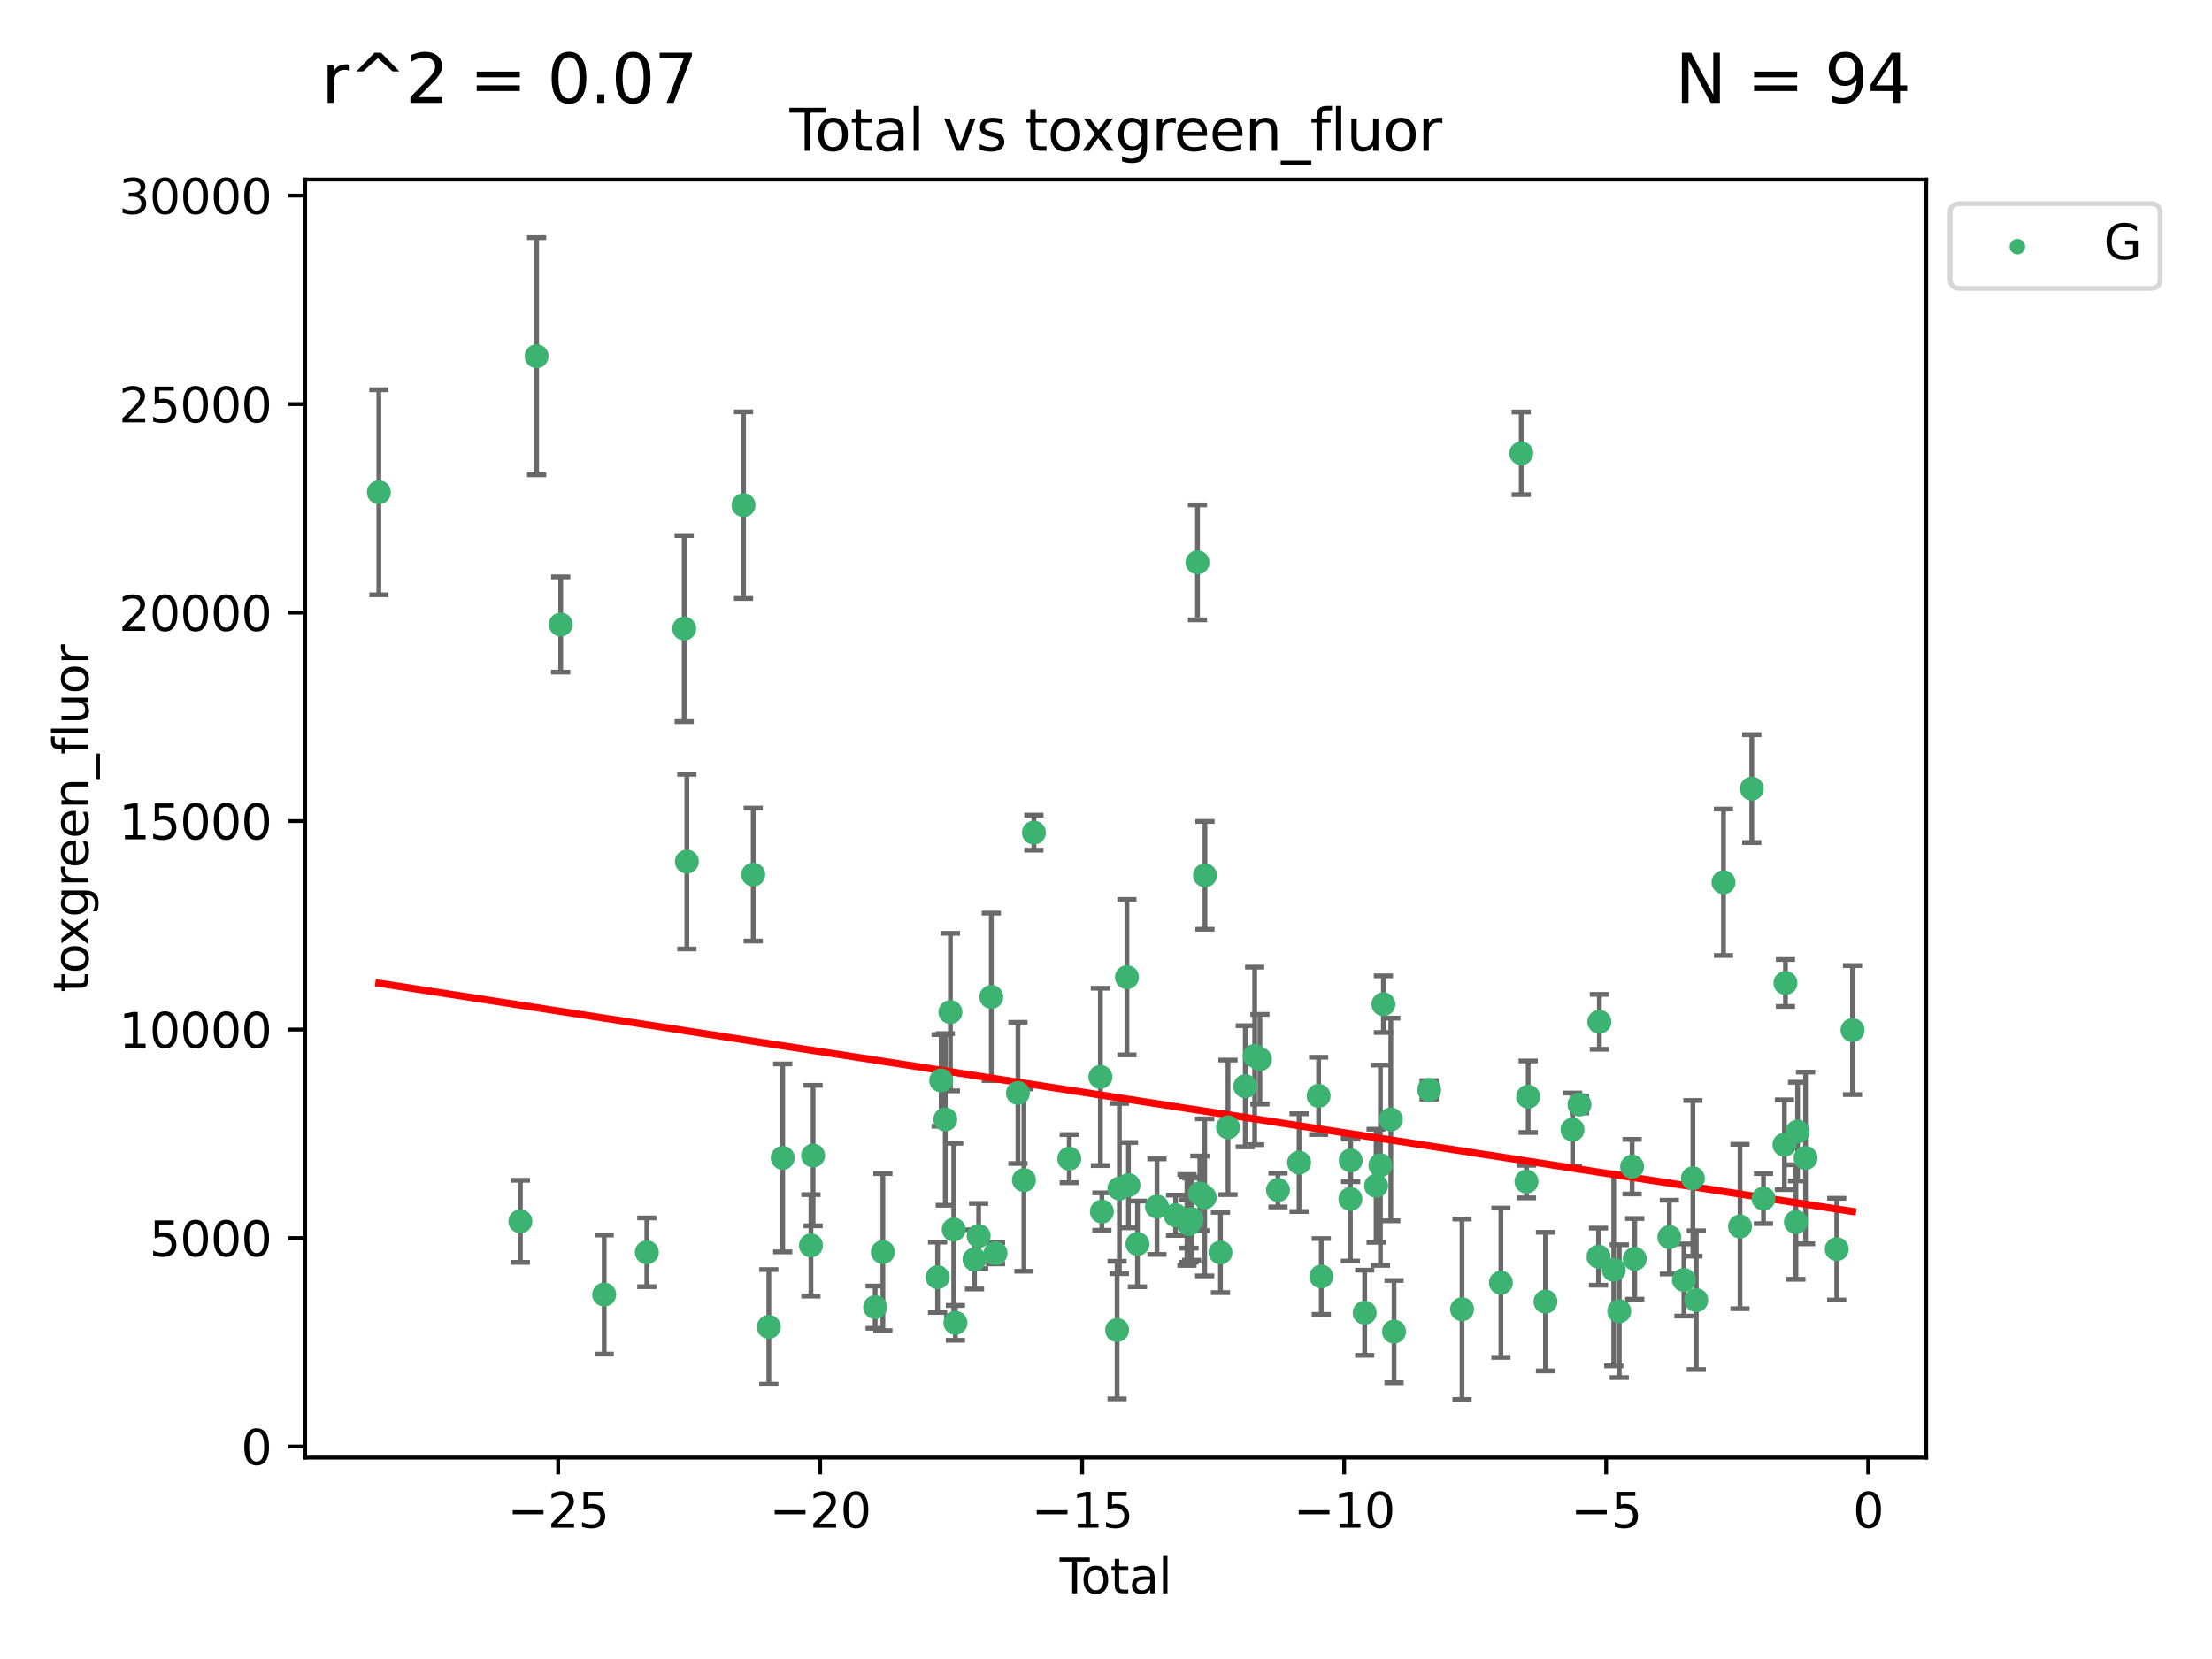 <?xml version="1.0" encoding="utf-8" standalone="no"?>
<!DOCTYPE svg PUBLIC "-//W3C//DTD SVG 1.1//EN"
  "http://www.w3.org/Graphics/SVG/1.1/DTD/svg11.dtd">
<svg xmlns:xlink="http://www.w3.org/1999/xlink" width="460.8pt" height="345.6pt" viewBox="0 0 460.8 345.6" xmlns="http://www.w3.org/2000/svg" version="1.1">
 <defs>
  <style type="text/css">*{stroke-linejoin: round; stroke-linecap: butt}</style>
 </defs>
 <g id="figure_1">
  <g id="patch_1">
   <path d="M 0 345.6 
L 460.8 345.6 
L 460.8 0 
L 0 0 
z
" style="fill: #ffffff"/>
  </g>
  <g id="axes_1">
   <g id="patch_2">
    <path d="M 63.571 303.64 
L 401.26 303.64 
L 401.26 37.411 
L 63.571 37.411 
z
" style="fill: #ffffff"/>
   </g>
   <g id="PathCollection_1">
    <defs>
     <path id="m42e5f24e11" d="M 0 1.118 
C 0.297 1.118 0.581 1 0.791 0.791 
C 1 0.581 1.118 0.297 1.118 0 
C 1.118 -0.297 1 -0.581 0.791 -0.791 
C 0.581 -1 0.297 -1.118 0 -1.118 
C -0.297 -1.118 -0.581 -1 -0.791 -0.791 
C -1 -0.581 -1.118 -0.297 -1.118 0 
C -1.118 0.297 -1 0.581 -0.791 0.791 
C -0.581 1 -0.297 1.118 0 1.118 
z
" style="stroke: #3cb371"/>
    </defs>
    <g clip-path="url(#p95c88f1452)">
     <use xlink:href="#m42e5f24e11" x="78.921" y="102.547" style="fill: #3cb371; stroke: #3cb371"/>
     <use xlink:href="#m42e5f24e11" x="108.403" y="254.428" style="fill: #3cb371; stroke: #3cb371"/>
     <use xlink:href="#m42e5f24e11" x="111.784" y="74.208" style="fill: #3cb371; stroke: #3cb371"/>
     <use xlink:href="#m42e5f24e11" x="116.805" y="130.096" style="fill: #3cb371; stroke: #3cb371"/>
     <use xlink:href="#m42e5f24e11" x="125.862" y="269.685" style="fill: #3cb371; stroke: #3cb371"/>
     <use xlink:href="#m42e5f24e11" x="134.747" y="260.881" style="fill: #3cb371; stroke: #3cb371"/>
     <use xlink:href="#m42e5f24e11" x="142.528" y="130.945" style="fill: #3cb371; stroke: #3cb371"/>
     <use xlink:href="#m42e5f24e11" x="143.081" y="179.49" style="fill: #3cb371; stroke: #3cb371"/>
     <use xlink:href="#m42e5f24e11" x="154.892" y="105.23" style="fill: #3cb371; stroke: #3cb371"/>
     <use xlink:href="#m42e5f24e11" x="156.908" y="182.188" style="fill: #3cb371; stroke: #3cb371"/>
     <use xlink:href="#m42e5f24e11" x="160.163" y="276.413" style="fill: #3cb371; stroke: #3cb371"/>
     <use xlink:href="#m42e5f24e11" x="163.052" y="241.21" style="fill: #3cb371; stroke: #3cb371"/>
     <use xlink:href="#m42e5f24e11" x="168.934" y="259.438" style="fill: #3cb371; stroke: #3cb371"/>
     <use xlink:href="#m42e5f24e11" x="169.384" y="240.726" style="fill: #3cb371; stroke: #3cb371"/>
     <use xlink:href="#m42e5f24e11" x="182.308" y="272.308" style="fill: #3cb371; stroke: #3cb371"/>
     <use xlink:href="#m42e5f24e11" x="183.916" y="260.832" style="fill: #3cb371; stroke: #3cb371"/>
     <use xlink:href="#m42e5f24e11" x="195.31" y="266.073" style="fill: #3cb371; stroke: #3cb371"/>
     <use xlink:href="#m42e5f24e11" x="196.06" y="225.076" style="fill: #3cb371; stroke: #3cb371"/>
     <use xlink:href="#m42e5f24e11" x="196.916" y="233.197" style="fill: #3cb371; stroke: #3cb371"/>
     <use xlink:href="#m42e5f24e11" x="197.988" y="210.836" style="fill: #3cb371; stroke: #3cb371"/>
     <use xlink:href="#m42e5f24e11" x="198.676" y="256.133" style="fill: #3cb371; stroke: #3cb371"/>
     <use xlink:href="#m42e5f24e11" x="199.028" y="275.578" style="fill: #3cb371; stroke: #3cb371"/>
     <use xlink:href="#m42e5f24e11" x="203.006" y="262.355" style="fill: #3cb371; stroke: #3cb371"/>
     <use xlink:href="#m42e5f24e11" x="203.874" y="257.493" style="fill: #3cb371; stroke: #3cb371"/>
     <use xlink:href="#m42e5f24e11" x="206.509" y="207.673" style="fill: #3cb371; stroke: #3cb371"/>
     <use xlink:href="#m42e5f24e11" x="207.386" y="261.085" style="fill: #3cb371; stroke: #3cb371"/>
     <use xlink:href="#m42e5f24e11" x="212.055" y="227.679" style="fill: #3cb371; stroke: #3cb371"/>
     <use xlink:href="#m42e5f24e11" x="213.302" y="245.833" style="fill: #3cb371; stroke: #3cb371"/>
     <use xlink:href="#m42e5f24e11" x="215.382" y="173.452" style="fill: #3cb371; stroke: #3cb371"/>
     <use xlink:href="#m42e5f24e11" x="222.745" y="241.366" style="fill: #3cb371; stroke: #3cb371"/>
     <use xlink:href="#m42e5f24e11" x="229.232" y="224.338" style="fill: #3cb371; stroke: #3cb371"/>
     <use xlink:href="#m42e5f24e11" x="229.544" y="252.393" style="fill: #3cb371; stroke: #3cb371"/>
     <use xlink:href="#m42e5f24e11" x="232.711" y="277.076" style="fill: #3cb371; stroke: #3cb371"/>
     <use xlink:href="#m42e5f24e11" x="233.185" y="247.595" style="fill: #3cb371; stroke: #3cb371"/>
     <use xlink:href="#m42e5f24e11" x="234.756" y="203.567" style="fill: #3cb371; stroke: #3cb371"/>
     <use xlink:href="#m42e5f24e11" x="235.078" y="246.891" style="fill: #3cb371; stroke: #3cb371"/>
     <use xlink:href="#m42e5f24e11" x="236.957" y="259.133" style="fill: #3cb371; stroke: #3cb371"/>
     <use xlink:href="#m42e5f24e11" x="241.018" y="251.371" style="fill: #3cb371; stroke: #3cb371"/>
     <use xlink:href="#m42e5f24e11" x="244.893" y="253.158" style="fill: #3cb371; stroke: #3cb371"/>
     <use xlink:href="#m42e5f24e11" x="247.259" y="254.144" style="fill: #3cb371; stroke: #3cb371"/>
     <use xlink:href="#m42e5f24e11" x="247.661" y="254.078" style="fill: #3cb371; stroke: #3cb371"/>
     <use xlink:href="#m42e5f24e11" x="247.693" y="254.976" style="fill: #3cb371; stroke: #3cb371"/>
     <use xlink:href="#m42e5f24e11" x="248.245" y="253.966" style="fill: #3cb371; stroke: #3cb371"/>
     <use xlink:href="#m42e5f24e11" x="249.459" y="117.154" style="fill: #3cb371; stroke: #3cb371"/>
     <use xlink:href="#m42e5f24e11" x="249.95" y="248.597" style="fill: #3cb371; stroke: #3cb371"/>
     <use xlink:href="#m42e5f24e11" x="250.963" y="249.435" style="fill: #3cb371; stroke: #3cb371"/>
     <use xlink:href="#m42e5f24e11" x="251.016" y="182.351" style="fill: #3cb371; stroke: #3cb371"/>
     <use xlink:href="#m42e5f24e11" x="254.247" y="260.922" style="fill: #3cb371; stroke: #3cb371"/>
     <use xlink:href="#m42e5f24e11" x="255.811" y="234.845" style="fill: #3cb371; stroke: #3cb371"/>
     <use xlink:href="#m42e5f24e11" x="259.411" y="226.288" style="fill: #3cb371; stroke: #3cb371"/>
     <use xlink:href="#m42e5f24e11" x="261.373" y="219.956" style="fill: #3cb371; stroke: #3cb371"/>
     <use xlink:href="#m42e5f24e11" x="262.465" y="220.66" style="fill: #3cb371; stroke: #3cb371"/>
     <use xlink:href="#m42e5f24e11" x="266.233" y="247.91" style="fill: #3cb371; stroke: #3cb371"/>
     <use xlink:href="#m42e5f24e11" x="270.623" y="242.198" style="fill: #3cb371; stroke: #3cb371"/>
     <use xlink:href="#m42e5f24e11" x="274.691" y="228.292" style="fill: #3cb371; stroke: #3cb371"/>
     <use xlink:href="#m42e5f24e11" x="275.249" y="265.915" style="fill: #3cb371; stroke: #3cb371"/>
     <use xlink:href="#m42e5f24e11" x="281.314" y="249.77" style="fill: #3cb371; stroke: #3cb371"/>
     <use xlink:href="#m42e5f24e11" x="281.37" y="241.728" style="fill: #3cb371; stroke: #3cb371"/>
     <use xlink:href="#m42e5f24e11" x="284.288" y="273.469" style="fill: #3cb371; stroke: #3cb371"/>
     <use xlink:href="#m42e5f24e11" x="286.668" y="247.02" style="fill: #3cb371; stroke: #3cb371"/>
     <use xlink:href="#m42e5f24e11" x="287.563" y="242.746" style="fill: #3cb371; stroke: #3cb371"/>
     <use xlink:href="#m42e5f24e11" x="288.185" y="209.192" style="fill: #3cb371; stroke: #3cb371"/>
     <use xlink:href="#m42e5f24e11" x="289.732" y="233.201" style="fill: #3cb371; stroke: #3cb371"/>
     <use xlink:href="#m42e5f24e11" x="290.404" y="277.398" style="fill: #3cb371; stroke: #3cb371"/>
     <use xlink:href="#m42e5f24e11" x="297.709" y="227.045" style="fill: #3cb371; stroke: #3cb371"/>
     <use xlink:href="#m42e5f24e11" x="304.567" y="272.743" style="fill: #3cb371; stroke: #3cb371"/>
     <use xlink:href="#m42e5f24e11" x="312.667" y="267.219" style="fill: #3cb371; stroke: #3cb371"/>
     <use xlink:href="#m42e5f24e11" x="316.9" y="94.432" style="fill: #3cb371; stroke: #3cb371"/>
     <use xlink:href="#m42e5f24e11" x="317.99" y="246.148" style="fill: #3cb371; stroke: #3cb371"/>
     <use xlink:href="#m42e5f24e11" x="318.344" y="228.467" style="fill: #3cb371; stroke: #3cb371"/>
     <use xlink:href="#m42e5f24e11" x="321.952" y="271.151" style="fill: #3cb371; stroke: #3cb371"/>
     <use xlink:href="#m42e5f24e11" x="327.59" y="235.325" style="fill: #3cb371; stroke: #3cb371"/>
     <use xlink:href="#m42e5f24e11" x="329.03" y="230.083" style="fill: #3cb371; stroke: #3cb371"/>
     <use xlink:href="#m42e5f24e11" x="333.006" y="261.792" style="fill: #3cb371; stroke: #3cb371"/>
     <use xlink:href="#m42e5f24e11" x="333.175" y="212.862" style="fill: #3cb371; stroke: #3cb371"/>
     <use xlink:href="#m42e5f24e11" x="336.174" y="264.527" style="fill: #3cb371; stroke: #3cb371"/>
     <use xlink:href="#m42e5f24e11" x="337.324" y="273.145" style="fill: #3cb371; stroke: #3cb371"/>
     <use xlink:href="#m42e5f24e11" x="340" y="243.04" style="fill: #3cb371; stroke: #3cb371"/>
     <use xlink:href="#m42e5f24e11" x="340.547" y="262.246" style="fill: #3cb371; stroke: #3cb371"/>
     <use xlink:href="#m42e5f24e11" x="347.754" y="257.711" style="fill: #3cb371; stroke: #3cb371"/>
     <use xlink:href="#m42e5f24e11" x="350.793" y="266.645" style="fill: #3cb371; stroke: #3cb371"/>
     <use xlink:href="#m42e5f24e11" x="352.661" y="245.466" style="fill: #3cb371; stroke: #3cb371"/>
     <use xlink:href="#m42e5f24e11" x="353.367" y="270.848" style="fill: #3cb371; stroke: #3cb371"/>
     <use xlink:href="#m42e5f24e11" x="359.035" y="183.792" style="fill: #3cb371; stroke: #3cb371"/>
     <use xlink:href="#m42e5f24e11" x="362.477" y="255.503" style="fill: #3cb371; stroke: #3cb371"/>
     <use xlink:href="#m42e5f24e11" x="364.927" y="164.284" style="fill: #3cb371; stroke: #3cb371"/>
     <use xlink:href="#m42e5f24e11" x="367.362" y="249.691" style="fill: #3cb371; stroke: #3cb371"/>
     <use xlink:href="#m42e5f24e11" x="371.724" y="238.465" style="fill: #3cb371; stroke: #3cb371"/>
     <use xlink:href="#m42e5f24e11" x="371.943" y="204.766" style="fill: #3cb371; stroke: #3cb371"/>
     <use xlink:href="#m42e5f24e11" x="374.121" y="254.577" style="fill: #3cb371; stroke: #3cb371"/>
     <use xlink:href="#m42e5f24e11" x="374.472" y="235.728" style="fill: #3cb371; stroke: #3cb371"/>
     <use xlink:href="#m42e5f24e11" x="376.13" y="241.221" style="fill: #3cb371; stroke: #3cb371"/>
     <use xlink:href="#m42e5f24e11" x="382.629" y="260.221" style="fill: #3cb371; stroke: #3cb371"/>
     <use xlink:href="#m42e5f24e11" x="385.911" y="214.584" style="fill: #3cb371; stroke: #3cb371"/>
    </g>
   </g>
   <g id="matplotlib.axis_1">
    <g id="xtick_1">
     <g id="line2d_1">
      <defs>
       <path id="m4e84465fed" d="M 0 0 
L 0 3.5 
" style="stroke: #000000; stroke-width: 0.8"/>
      </defs>
      <g>
       <use xlink:href="#m4e84465fed" x="116.273" y="303.64" style="stroke: #000000; stroke-width: 0.8"/>
      </g>
     </g>
     <g id="text_1">
      <!-- −25 -->
      <g transform="translate(105.721 318.238)scale(0.1 -0.1)">
       <defs>
        <path id="DejaVuSans-2212" d="M 678 2272 
L 4684 2272 
L 4684 1741 
L 678 1741 
L 678 2272 
z
" transform="scale(0.016)"/>
        <path id="DejaVuSans-32" d="M 1228 531 
L 3431 531 
L 3431 0 
L 469 0 
L 469 531 
Q 828 903 1448 1529 
Q 2069 2156 2228 2338 
Q 2531 2678 2651 2914 
Q 2772 3150 2772 3378 
Q 2772 3750 2511 3984 
Q 2250 4219 1831 4219 
Q 1534 4219 1204 4116 
Q 875 4013 500 3803 
L 500 4441 
Q 881 4594 1212 4672 
Q 1544 4750 1819 4750 
Q 2544 4750 2975 4387 
Q 3406 4025 3406 3419 
Q 3406 3131 3298 2873 
Q 3191 2616 2906 2266 
Q 2828 2175 2409 1742 
Q 1991 1309 1228 531 
z
" transform="scale(0.016)"/>
        <path id="DejaVuSans-35" d="M 691 4666 
L 3169 4666 
L 3169 4134 
L 1269 4134 
L 1269 2991 
Q 1406 3038 1543 3061 
Q 1681 3084 1819 3084 
Q 2600 3084 3056 2656 
Q 3513 2228 3513 1497 
Q 3513 744 3044 326 
Q 2575 -91 1722 -91 
Q 1428 -91 1123 -41 
Q 819 9 494 109 
L 494 744 
Q 775 591 1075 516 
Q 1375 441 1709 441 
Q 2250 441 2565 725 
Q 2881 1009 2881 1497 
Q 2881 1984 2565 2268 
Q 2250 2553 1709 2553 
Q 1456 2553 1204 2497 
Q 953 2441 691 2322 
L 691 4666 
z
" transform="scale(0.016)"/>
       </defs>
       <use xlink:href="#DejaVuSans-2212"/>
       <use xlink:href="#DejaVuSans-32" x="83.789"/>
       <use xlink:href="#DejaVuSans-35" x="147.412"/>
      </g>
     </g>
    </g>
    <g id="xtick_2">
     <g id="line2d_2">
      <g>
       <use xlink:href="#m4e84465fed" x="170.854" y="303.64" style="stroke: #000000; stroke-width: 0.8"/>
      </g>
     </g>
     <g id="text_2">
      <!-- −20 -->
      <g transform="translate(160.302 318.238)scale(0.1 -0.1)">
       <defs>
        <path id="DejaVuSans-30" d="M 2034 4250 
Q 1547 4250 1301 3770 
Q 1056 3291 1056 2328 
Q 1056 1369 1301 889 
Q 1547 409 2034 409 
Q 2525 409 2770 889 
Q 3016 1369 3016 2328 
Q 3016 3291 2770 3770 
Q 2525 4250 2034 4250 
z
M 2034 4750 
Q 2819 4750 3233 4129 
Q 3647 3509 3647 2328 
Q 3647 1150 3233 529 
Q 2819 -91 2034 -91 
Q 1250 -91 836 529 
Q 422 1150 422 2328 
Q 422 3509 836 4129 
Q 1250 4750 2034 4750 
z
" transform="scale(0.016)"/>
       </defs>
       <use xlink:href="#DejaVuSans-2212"/>
       <use xlink:href="#DejaVuSans-32" x="83.789"/>
       <use xlink:href="#DejaVuSans-30" x="147.412"/>
      </g>
     </g>
    </g>
    <g id="xtick_3">
     <g id="line2d_3">
      <g>
       <use xlink:href="#m4e84465fed" x="225.434" y="303.64" style="stroke: #000000; stroke-width: 0.8"/>
      </g>
     </g>
     <g id="text_3">
      <!-- −15 -->
      <g transform="translate(214.882 318.238)scale(0.1 -0.1)">
       <defs>
        <path id="DejaVuSans-31" d="M 794 531 
L 1825 531 
L 1825 4091 
L 703 3866 
L 703 4441 
L 1819 4666 
L 2450 4666 
L 2450 531 
L 3481 531 
L 3481 0 
L 794 0 
L 794 531 
z
" transform="scale(0.016)"/>
       </defs>
       <use xlink:href="#DejaVuSans-2212"/>
       <use xlink:href="#DejaVuSans-31" x="83.789"/>
       <use xlink:href="#DejaVuSans-35" x="147.412"/>
      </g>
     </g>
    </g>
    <g id="xtick_4">
     <g id="line2d_4">
      <g>
       <use xlink:href="#m4e84465fed" x="280.015" y="303.64" style="stroke: #000000; stroke-width: 0.8"/>
      </g>
     </g>
     <g id="text_4">
      <!-- −10 -->
      <g transform="translate(269.463 318.238)scale(0.1 -0.1)">
       <use xlink:href="#DejaVuSans-2212"/>
       <use xlink:href="#DejaVuSans-31" x="83.789"/>
       <use xlink:href="#DejaVuSans-30" x="147.412"/>
      </g>
     </g>
    </g>
    <g id="xtick_5">
     <g id="line2d_5">
      <g>
       <use xlink:href="#m4e84465fed" x="334.595" y="303.64" style="stroke: #000000; stroke-width: 0.8"/>
      </g>
     </g>
     <g id="text_5">
      <!-- −5 -->
      <g transform="translate(327.224 318.238)scale(0.1 -0.1)">
       <use xlink:href="#DejaVuSans-2212"/>
       <use xlink:href="#DejaVuSans-35" x="83.789"/>
      </g>
     </g>
    </g>
    <g id="xtick_6">
     <g id="line2d_6">
      <g>
       <use xlink:href="#m4e84465fed" x="389.176" y="303.64" style="stroke: #000000; stroke-width: 0.8"/>
      </g>
     </g>
     <g id="text_6">
      <!-- 0 -->
      <g transform="translate(385.995 318.238)scale(0.1 -0.1)">
       <use xlink:href="#DejaVuSans-30"/>
      </g>
     </g>
    </g>
    <g id="text_7">
     <!-- Total -->
     <g transform="translate(220.739 331.917)scale(0.1 -0.1)">
      <defs>
       <path id="DejaVuSans-54" d="M -19 4666 
L 3928 4666 
L 3928 4134 
L 2272 4134 
L 2272 0 
L 1638 0 
L 1638 4134 
L -19 4134 
L -19 4666 
z
" transform="scale(0.016)"/>
       <path id="DejaVuSans-6f" d="M 1959 3097 
Q 1497 3097 1228 2736 
Q 959 2375 959 1747 
Q 959 1119 1226 758 
Q 1494 397 1959 397 
Q 2419 397 2687 759 
Q 2956 1122 2956 1747 
Q 2956 2369 2687 2733 
Q 2419 3097 1959 3097 
z
M 1959 3584 
Q 2709 3584 3137 3096 
Q 3566 2609 3566 1747 
Q 3566 888 3137 398 
Q 2709 -91 1959 -91 
Q 1206 -91 779 398 
Q 353 888 353 1747 
Q 353 2609 779 3096 
Q 1206 3584 1959 3584 
z
" transform="scale(0.016)"/>
       <path id="DejaVuSans-74" d="M 1172 4494 
L 1172 3500 
L 2356 3500 
L 2356 3053 
L 1172 3053 
L 1172 1153 
Q 1172 725 1289 603 
Q 1406 481 1766 481 
L 2356 481 
L 2356 0 
L 1766 0 
Q 1100 0 847 248 
Q 594 497 594 1153 
L 594 3053 
L 172 3053 
L 172 3500 
L 594 3500 
L 594 4494 
L 1172 4494 
z
" transform="scale(0.016)"/>
       <path id="DejaVuSans-61" d="M 2194 1759 
Q 1497 1759 1228 1600 
Q 959 1441 959 1056 
Q 959 750 1161 570 
Q 1363 391 1709 391 
Q 2188 391 2477 730 
Q 2766 1069 2766 1631 
L 2766 1759 
L 2194 1759 
z
M 3341 1997 
L 3341 0 
L 2766 0 
L 2766 531 
Q 2569 213 2275 61 
Q 1981 -91 1556 -91 
Q 1019 -91 701 211 
Q 384 513 384 1019 
Q 384 1609 779 1909 
Q 1175 2209 1959 2209 
L 2766 2209 
L 2766 2266 
Q 2766 2663 2505 2880 
Q 2244 3097 1772 3097 
Q 1472 3097 1187 3025 
Q 903 2953 641 2809 
L 641 3341 
Q 956 3463 1253 3523 
Q 1550 3584 1831 3584 
Q 2591 3584 2966 3190 
Q 3341 2797 3341 1997 
z
" transform="scale(0.016)"/>
       <path id="DejaVuSans-6c" d="M 603 4863 
L 1178 4863 
L 1178 0 
L 603 0 
L 603 4863 
z
" transform="scale(0.016)"/>
      </defs>
      <use xlink:href="#DejaVuSans-54"/>
      <use xlink:href="#DejaVuSans-6f" x="44.084"/>
      <use xlink:href="#DejaVuSans-74" x="105.266"/>
      <use xlink:href="#DejaVuSans-61" x="144.475"/>
      <use xlink:href="#DejaVuSans-6c" x="205.754"/>
     </g>
    </g>
   </g>
   <g id="matplotlib.axis_2">
    <g id="ytick_1">
     <g id="line2d_7">
      <defs>
       <path id="m1b4b58fb0d" d="M 0 0 
L -3.5 0 
" style="stroke: #000000; stroke-width: 0.8"/>
      </defs>
      <g>
       <use xlink:href="#m1b4b58fb0d" x="63.571" y="301.335" style="stroke: #000000; stroke-width: 0.8"/>
      </g>
     </g>
     <g id="text_8">
      <!-- 0 -->
      <g transform="translate(50.209 305.134)scale(0.1 -0.1)">
       <use xlink:href="#DejaVuSans-30"/>
      </g>
     </g>
    </g>
    <g id="ytick_2">
     <g id="line2d_8">
      <g>
       <use xlink:href="#m1b4b58fb0d" x="63.571" y="257.905" style="stroke: #000000; stroke-width: 0.8"/>
      </g>
     </g>
     <g id="text_9">
      <!-- 5000 -->
      <g transform="translate(31.121 261.704)scale(0.1 -0.1)">
       <use xlink:href="#DejaVuSans-35"/>
       <use xlink:href="#DejaVuSans-30" x="63.623"/>
       <use xlink:href="#DejaVuSans-30" x="127.246"/>
       <use xlink:href="#DejaVuSans-30" x="190.869"/>
      </g>
     </g>
    </g>
    <g id="ytick_3">
     <g id="line2d_9">
      <g>
       <use xlink:href="#m1b4b58fb0d" x="63.571" y="214.475" style="stroke: #000000; stroke-width: 0.8"/>
      </g>
     </g>
     <g id="text_10">
      <!-- 10000 -->
      <g transform="translate(24.759 218.275)scale(0.1 -0.1)">
       <use xlink:href="#DejaVuSans-31"/>
       <use xlink:href="#DejaVuSans-30" x="63.623"/>
       <use xlink:href="#DejaVuSans-30" x="127.246"/>
       <use xlink:href="#DejaVuSans-30" x="190.869"/>
       <use xlink:href="#DejaVuSans-30" x="254.492"/>
      </g>
     </g>
    </g>
    <g id="ytick_4">
     <g id="line2d_10">
      <g>
       <use xlink:href="#m1b4b58fb0d" x="63.571" y="171.046" style="stroke: #000000; stroke-width: 0.8"/>
      </g>
     </g>
     <g id="text_11">
      <!-- 15000 -->
      <g transform="translate(24.759 174.845)scale(0.1 -0.1)">
       <use xlink:href="#DejaVuSans-31"/>
       <use xlink:href="#DejaVuSans-35" x="63.623"/>
       <use xlink:href="#DejaVuSans-30" x="127.246"/>
       <use xlink:href="#DejaVuSans-30" x="190.869"/>
       <use xlink:href="#DejaVuSans-30" x="254.492"/>
      </g>
     </g>
    </g>
    <g id="ytick_5">
     <g id="line2d_11">
      <g>
       <use xlink:href="#m1b4b58fb0d" x="63.571" y="127.616" style="stroke: #000000; stroke-width: 0.8"/>
      </g>
     </g>
     <g id="text_12">
      <!-- 20000 -->
      <g transform="translate(24.759 131.415)scale(0.1 -0.1)">
       <use xlink:href="#DejaVuSans-32"/>
       <use xlink:href="#DejaVuSans-30" x="63.623"/>
       <use xlink:href="#DejaVuSans-30" x="127.246"/>
       <use xlink:href="#DejaVuSans-30" x="190.869"/>
       <use xlink:href="#DejaVuSans-30" x="254.492"/>
      </g>
     </g>
    </g>
    <g id="ytick_6">
     <g id="line2d_12">
      <g>
       <use xlink:href="#m1b4b58fb0d" x="63.571" y="84.186" style="stroke: #000000; stroke-width: 0.8"/>
      </g>
     </g>
     <g id="text_13">
      <!-- 25000 -->
      <g transform="translate(24.759 87.985)scale(0.1 -0.1)">
       <use xlink:href="#DejaVuSans-32"/>
       <use xlink:href="#DejaVuSans-35" x="63.623"/>
       <use xlink:href="#DejaVuSans-30" x="127.246"/>
       <use xlink:href="#DejaVuSans-30" x="190.869"/>
       <use xlink:href="#DejaVuSans-30" x="254.492"/>
      </g>
     </g>
    </g>
    <g id="ytick_7">
     <g id="line2d_13">
      <g>
       <use xlink:href="#m1b4b58fb0d" x="63.571" y="40.757" style="stroke: #000000; stroke-width: 0.8"/>
      </g>
     </g>
     <g id="text_14">
      <!-- 30000 -->
      <g transform="translate(24.759 44.556)scale(0.1 -0.1)">
       <defs>
        <path id="DejaVuSans-33" d="M 2597 2516 
Q 3050 2419 3304 2112 
Q 3559 1806 3559 1356 
Q 3559 666 3084 287 
Q 2609 -91 1734 -91 
Q 1441 -91 1130 -33 
Q 819 25 488 141 
L 488 750 
Q 750 597 1062 519 
Q 1375 441 1716 441 
Q 2309 441 2620 675 
Q 2931 909 2931 1356 
Q 2931 1769 2642 2001 
Q 2353 2234 1838 2234 
L 1294 2234 
L 1294 2753 
L 1863 2753 
Q 2328 2753 2575 2939 
Q 2822 3125 2822 3475 
Q 2822 3834 2567 4026 
Q 2313 4219 1838 4219 
Q 1578 4219 1281 4162 
Q 984 4106 628 3988 
L 628 4550 
Q 988 4650 1302 4700 
Q 1616 4750 1894 4750 
Q 2613 4750 3031 4423 
Q 3450 4097 3450 3541 
Q 3450 3153 3228 2886 
Q 3006 2619 2597 2516 
z
" transform="scale(0.016)"/>
       </defs>
       <use xlink:href="#DejaVuSans-33"/>
       <use xlink:href="#DejaVuSans-30" x="63.623"/>
       <use xlink:href="#DejaVuSans-30" x="127.246"/>
       <use xlink:href="#DejaVuSans-30" x="190.869"/>
       <use xlink:href="#DejaVuSans-30" x="254.492"/>
      </g>
     </g>
    </g>
    <g id="text_15">
     <!-- toxgreen_fluor -->
     <g transform="translate(18.401 206.72)rotate(-90)scale(0.1 -0.1)">
      <defs>
       <path id="DejaVuSans-78" d="M 3513 3500 
L 2247 1797 
L 3578 0 
L 2900 0 
L 1881 1375 
L 863 0 
L 184 0 
L 1544 1831 
L 300 3500 
L 978 3500 
L 1906 2253 
L 2834 3500 
L 3513 3500 
z
" transform="scale(0.016)"/>
       <path id="DejaVuSans-67" d="M 2906 1791 
Q 2906 2416 2648 2759 
Q 2391 3103 1925 3103 
Q 1463 3103 1205 2759 
Q 947 2416 947 1791 
Q 947 1169 1205 825 
Q 1463 481 1925 481 
Q 2391 481 2648 825 
Q 2906 1169 2906 1791 
z
M 3481 434 
Q 3481 -459 3084 -895 
Q 2688 -1331 1869 -1331 
Q 1566 -1331 1297 -1286 
Q 1028 -1241 775 -1147 
L 775 -588 
Q 1028 -725 1275 -790 
Q 1522 -856 1778 -856 
Q 2344 -856 2625 -561 
Q 2906 -266 2906 331 
L 2906 616 
Q 2728 306 2450 153 
Q 2172 0 1784 0 
Q 1141 0 747 490 
Q 353 981 353 1791 
Q 353 2603 747 3093 
Q 1141 3584 1784 3584 
Q 2172 3584 2450 3431 
Q 2728 3278 2906 2969 
L 2906 3500 
L 3481 3500 
L 3481 434 
z
" transform="scale(0.016)"/>
       <path id="DejaVuSans-72" d="M 2631 2963 
Q 2534 3019 2420 3045 
Q 2306 3072 2169 3072 
Q 1681 3072 1420 2755 
Q 1159 2438 1159 1844 
L 1159 0 
L 581 0 
L 581 3500 
L 1159 3500 
L 1159 2956 
Q 1341 3275 1631 3429 
Q 1922 3584 2338 3584 
Q 2397 3584 2469 3576 
Q 2541 3569 2628 3553 
L 2631 2963 
z
" transform="scale(0.016)"/>
       <path id="DejaVuSans-65" d="M 3597 1894 
L 3597 1613 
L 953 1613 
Q 991 1019 1311 708 
Q 1631 397 2203 397 
Q 2534 397 2845 478 
Q 3156 559 3463 722 
L 3463 178 
Q 3153 47 2828 -22 
Q 2503 -91 2169 -91 
Q 1331 -91 842 396 
Q 353 884 353 1716 
Q 353 2575 817 3079 
Q 1281 3584 2069 3584 
Q 2775 3584 3186 3129 
Q 3597 2675 3597 1894 
z
M 3022 2063 
Q 3016 2534 2758 2815 
Q 2500 3097 2075 3097 
Q 1594 3097 1305 2825 
Q 1016 2553 972 2059 
L 3022 2063 
z
" transform="scale(0.016)"/>
       <path id="DejaVuSans-6e" d="M 3513 2113 
L 3513 0 
L 2938 0 
L 2938 2094 
Q 2938 2591 2744 2837 
Q 2550 3084 2163 3084 
Q 1697 3084 1428 2787 
Q 1159 2491 1159 1978 
L 1159 0 
L 581 0 
L 581 3500 
L 1159 3500 
L 1159 2956 
Q 1366 3272 1645 3428 
Q 1925 3584 2291 3584 
Q 2894 3584 3203 3211 
Q 3513 2838 3513 2113 
z
" transform="scale(0.016)"/>
       <path id="DejaVuSans-5f" d="M 3263 -1063 
L 3263 -1509 
L -63 -1509 
L -63 -1063 
L 3263 -1063 
z
" transform="scale(0.016)"/>
       <path id="DejaVuSans-66" d="M 2375 4863 
L 2375 4384 
L 1825 4384 
Q 1516 4384 1395 4259 
Q 1275 4134 1275 3809 
L 1275 3500 
L 2222 3500 
L 2222 3053 
L 1275 3053 
L 1275 0 
L 697 0 
L 697 3053 
L 147 3053 
L 147 3500 
L 697 3500 
L 697 3744 
Q 697 4328 969 4595 
Q 1241 4863 1831 4863 
L 2375 4863 
z
" transform="scale(0.016)"/>
       <path id="DejaVuSans-75" d="M 544 1381 
L 544 3500 
L 1119 3500 
L 1119 1403 
Q 1119 906 1312 657 
Q 1506 409 1894 409 
Q 2359 409 2629 706 
Q 2900 1003 2900 1516 
L 2900 3500 
L 3475 3500 
L 3475 0 
L 2900 0 
L 2900 538 
Q 2691 219 2414 64 
Q 2138 -91 1772 -91 
Q 1169 -91 856 284 
Q 544 659 544 1381 
z
M 1991 3584 
L 1991 3584 
z
" transform="scale(0.016)"/>
      </defs>
      <use xlink:href="#DejaVuSans-74"/>
      <use xlink:href="#DejaVuSans-6f" x="39.209"/>
      <use xlink:href="#DejaVuSans-78" x="97.266"/>
      <use xlink:href="#DejaVuSans-67" x="156.445"/>
      <use xlink:href="#DejaVuSans-72" x="219.922"/>
      <use xlink:href="#DejaVuSans-65" x="258.785"/>
      <use xlink:href="#DejaVuSans-65" x="320.309"/>
      <use xlink:href="#DejaVuSans-6e" x="381.832"/>
      <use xlink:href="#DejaVuSans-5f" x="445.211"/>
      <use xlink:href="#DejaVuSans-66" x="495.211"/>
      <use xlink:href="#DejaVuSans-6c" x="530.416"/>
      <use xlink:href="#DejaVuSans-75" x="558.199"/>
      <use xlink:href="#DejaVuSans-6f" x="621.578"/>
      <use xlink:href="#DejaVuSans-72" x="682.76"/>
     </g>
    </g>
   </g>
   <g id="LineCollection_1">
    <path d="M 78.921 123.906 
L 78.921 81.188 
" clip-path="url(#p95c88f1452)" style="fill: none; stroke: #696969"/>
    <path d="M 108.403 262.976 
L 108.403 245.881 
" clip-path="url(#p95c88f1452)" style="fill: none; stroke: #696969"/>
    <path d="M 111.784 98.904 
L 111.784 49.513 
" clip-path="url(#p95c88f1452)" style="fill: none; stroke: #696969"/>
    <path d="M 116.805 140.018 
L 116.805 120.174 
" clip-path="url(#p95c88f1452)" style="fill: none; stroke: #696969"/>
    <path d="M 125.862 282.089 
L 125.862 257.281 
" clip-path="url(#p95c88f1452)" style="fill: none; stroke: #696969"/>
    <path d="M 134.747 268.045 
L 134.747 253.718 
" clip-path="url(#p95c88f1452)" style="fill: none; stroke: #696969"/>
    <path d="M 142.528 150.319 
L 142.528 111.571 
" clip-path="url(#p95c88f1452)" style="fill: none; stroke: #696969"/>
    <path d="M 143.081 197.686 
L 143.081 161.295 
" clip-path="url(#p95c88f1452)" style="fill: none; stroke: #696969"/>
    <path d="M 154.892 124.674 
L 154.892 85.787 
" clip-path="url(#p95c88f1452)" style="fill: none; stroke: #696969"/>
    <path d="M 156.908 196.031 
L 156.908 168.345 
" clip-path="url(#p95c88f1452)" style="fill: none; stroke: #696969"/>
    <path d="M 160.163 288.346 
L 160.163 264.481 
" clip-path="url(#p95c88f1452)" style="fill: none; stroke: #696969"/>
    <path d="M 163.052 260.79 
L 163.052 221.629 
" clip-path="url(#p95c88f1452)" style="fill: none; stroke: #696969"/>
    <path d="M 168.934 270.01 
L 168.934 248.866 
" clip-path="url(#p95c88f1452)" style="fill: none; stroke: #696969"/>
    <path d="M 169.384 255.362 
L 169.384 226.09 
" clip-path="url(#p95c88f1452)" style="fill: none; stroke: #696969"/>
    <path d="M 182.308 276.709 
L 182.308 267.907 
" clip-path="url(#p95c88f1452)" style="fill: none; stroke: #696969"/>
    <path d="M 183.916 277.187 
L 183.916 244.476 
" clip-path="url(#p95c88f1452)" style="fill: none; stroke: #696969"/>
    <path d="M 195.31 273.395 
L 195.31 258.752 
" clip-path="url(#p95c88f1452)" style="fill: none; stroke: #696969"/>
    <path d="M 196.06 234.625 
L 196.06 215.527 
" clip-path="url(#p95c88f1452)" style="fill: none; stroke: #696969"/>
    <path d="M 196.916 251.079 
L 196.916 215.315 
" clip-path="url(#p95c88f1452)" style="fill: none; stroke: #696969"/>
    <path d="M 197.988 227.244 
L 197.988 194.427 
" clip-path="url(#p95c88f1452)" style="fill: none; stroke: #696969"/>
    <path d="M 198.676 274.091 
L 198.676 238.175 
" clip-path="url(#p95c88f1452)" style="fill: none; stroke: #696969"/>
    <path d="M 199.028 279.209 
L 199.028 271.947 
" clip-path="url(#p95c88f1452)" style="fill: none; stroke: #696969"/>
    <path d="M 203.006 268.526 
L 203.006 256.183 
" clip-path="url(#p95c88f1452)" style="fill: none; stroke: #696969"/>
    <path d="M 203.874 264.286 
L 203.874 250.699 
" clip-path="url(#p95c88f1452)" style="fill: none; stroke: #696969"/>
    <path d="M 206.509 225.121 
L 206.509 190.225 
" clip-path="url(#p95c88f1452)" style="fill: none; stroke: #696969"/>
    <path d="M 207.386 263.302 
L 207.386 258.868 
" clip-path="url(#p95c88f1452)" style="fill: none; stroke: #696969"/>
    <path d="M 212.055 242.387 
L 212.055 212.971 
" clip-path="url(#p95c88f1452)" style="fill: none; stroke: #696969"/>
    <path d="M 213.302 264.821 
L 213.302 226.845 
" clip-path="url(#p95c88f1452)" style="fill: none; stroke: #696969"/>
    <path d="M 215.382 177.097 
L 215.382 169.808 
" clip-path="url(#p95c88f1452)" style="fill: none; stroke: #696969"/>
    <path d="M 222.745 246.382 
L 222.745 236.35 
" clip-path="url(#p95c88f1452)" style="fill: none; stroke: #696969"/>
    <path d="M 229.232 242.813 
L 229.232 205.864 
" clip-path="url(#p95c88f1452)" style="fill: none; stroke: #696969"/>
    <path d="M 229.544 256.286 
L 229.544 248.5 
" clip-path="url(#p95c88f1452)" style="fill: none; stroke: #696969"/>
    <path d="M 232.711 291.404 
L 232.711 262.747 
" clip-path="url(#p95c88f1452)" style="fill: none; stroke: #696969"/>
    <path d="M 233.185 265.327 
L 233.185 229.862 
" clip-path="url(#p95c88f1452)" style="fill: none; stroke: #696969"/>
    <path d="M 234.756 219.755 
L 234.756 187.379 
" clip-path="url(#p95c88f1452)" style="fill: none; stroke: #696969"/>
    <path d="M 235.078 255.783 
L 235.078 237.999 
" clip-path="url(#p95c88f1452)" style="fill: none; stroke: #696969"/>
    <path d="M 236.957 268.058 
L 236.957 250.208 
" clip-path="url(#p95c88f1452)" style="fill: none; stroke: #696969"/>
    <path d="M 241.018 261.325 
L 241.018 241.418 
" clip-path="url(#p95c88f1452)" style="fill: none; stroke: #696969"/>
    <path d="M 244.893 257.359 
L 244.893 248.958 
" clip-path="url(#p95c88f1452)" style="fill: none; stroke: #696969"/>
    <path d="M 247.259 263.613 
L 247.259 244.675 
" clip-path="url(#p95c88f1452)" style="fill: none; stroke: #696969"/>
    <path d="M 247.661 262.958 
L 247.661 245.199 
" clip-path="url(#p95c88f1452)" style="fill: none; stroke: #696969"/>
    <path d="M 247.693 260.001 
L 247.693 249.951 
" clip-path="url(#p95c88f1452)" style="fill: none; stroke: #696969"/>
    <path d="M 248.245 262.529 
L 248.245 245.404 
" clip-path="url(#p95c88f1452)" style="fill: none; stroke: #696969"/>
    <path d="M 249.459 129.126 
L 249.459 105.182 
" clip-path="url(#p95c88f1452)" style="fill: none; stroke: #696969"/>
    <path d="M 249.95 256.377 
L 249.95 240.818 
" clip-path="url(#p95c88f1452)" style="fill: none; stroke: #696969"/>
    <path d="M 250.963 265.798 
L 250.963 233.072 
" clip-path="url(#p95c88f1452)" style="fill: none; stroke: #696969"/>
    <path d="M 251.016 193.583 
L 251.016 171.119 
" clip-path="url(#p95c88f1452)" style="fill: none; stroke: #696969"/>
    <path d="M 254.247 269.281 
L 254.247 252.563 
" clip-path="url(#p95c88f1452)" style="fill: none; stroke: #696969"/>
    <path d="M 255.811 248.859 
L 255.811 220.831 
" clip-path="url(#p95c88f1452)" style="fill: none; stroke: #696969"/>
    <path d="M 259.411 238.906 
L 259.411 213.67 
" clip-path="url(#p95c88f1452)" style="fill: none; stroke: #696969"/>
    <path d="M 261.373 238.448 
L 261.373 201.464 
" clip-path="url(#p95c88f1452)" style="fill: none; stroke: #696969"/>
    <path d="M 262.465 230.012 
L 262.465 211.309 
" clip-path="url(#p95c88f1452)" style="fill: none; stroke: #696969"/>
    <path d="M 266.233 251.435 
L 266.233 244.386 
" clip-path="url(#p95c88f1452)" style="fill: none; stroke: #696969"/>
    <path d="M 270.623 252.385 
L 270.623 232.01 
" clip-path="url(#p95c88f1452)" style="fill: none; stroke: #696969"/>
    <path d="M 274.691 236.336 
L 274.691 220.248 
" clip-path="url(#p95c88f1452)" style="fill: none; stroke: #696969"/>
    <path d="M 275.249 273.809 
L 275.249 258.021 
" clip-path="url(#p95c88f1452)" style="fill: none; stroke: #696969"/>
    <path d="M 281.314 262.702 
L 281.314 236.837 
" clip-path="url(#p95c88f1452)" style="fill: none; stroke: #696969"/>
    <path d="M 281.37 246.154 
L 281.37 237.302 
" clip-path="url(#p95c88f1452)" style="fill: none; stroke: #696969"/>
    <path d="M 284.288 282.334 
L 284.288 264.605 
" clip-path="url(#p95c88f1452)" style="fill: none; stroke: #696969"/>
    <path d="M 286.668 258.805 
L 286.668 235.236 
" clip-path="url(#p95c88f1452)" style="fill: none; stroke: #696969"/>
    <path d="M 287.563 263.611 
L 287.563 221.882 
" clip-path="url(#p95c88f1452)" style="fill: none; stroke: #696969"/>
    <path d="M 288.185 215.095 
L 288.185 203.288 
" clip-path="url(#p95c88f1452)" style="fill: none; stroke: #696969"/>
    <path d="M 289.732 254.312 
L 289.732 212.089 
" clip-path="url(#p95c88f1452)" style="fill: none; stroke: #696969"/>
    <path d="M 290.404 288.044 
L 290.404 266.751 
" clip-path="url(#p95c88f1452)" style="fill: none; stroke: #696969"/>
    <path d="M 297.709 228.967 
L 297.709 225.123 
" clip-path="url(#p95c88f1452)" style="fill: none; stroke: #696969"/>
    <path d="M 304.567 291.539 
L 304.567 253.947 
" clip-path="url(#p95c88f1452)" style="fill: none; stroke: #696969"/>
    <path d="M 312.667 282.773 
L 312.667 251.666 
" clip-path="url(#p95c88f1452)" style="fill: none; stroke: #696969"/>
    <path d="M 316.9 103.045 
L 316.9 85.818 
" clip-path="url(#p95c88f1452)" style="fill: none; stroke: #696969"/>
    <path d="M 317.99 249.544 
L 317.99 242.751 
" clip-path="url(#p95c88f1452)" style="fill: none; stroke: #696969"/>
    <path d="M 318.344 235.916 
L 318.344 221.019 
" clip-path="url(#p95c88f1452)" style="fill: none; stroke: #696969"/>
    <path d="M 321.952 285.586 
L 321.952 256.716 
" clip-path="url(#p95c88f1452)" style="fill: none; stroke: #696969"/>
    <path d="M 327.59 242.952 
L 327.59 227.697 
" clip-path="url(#p95c88f1452)" style="fill: none; stroke: #696969"/>
    <path d="M 329.03 231.824 
L 329.03 228.342 
" clip-path="url(#p95c88f1452)" style="fill: none; stroke: #696969"/>
    <path d="M 333.006 267.739 
L 333.006 255.845 
" clip-path="url(#p95c88f1452)" style="fill: none; stroke: #696969"/>
    <path d="M 333.175 218.582 
L 333.175 207.142 
" clip-path="url(#p95c88f1452)" style="fill: none; stroke: #696969"/>
    <path d="M 336.174 284.538 
L 336.174 244.516 
" clip-path="url(#p95c88f1452)" style="fill: none; stroke: #696969"/>
    <path d="M 337.324 286.978 
L 337.324 259.311 
" clip-path="url(#p95c88f1452)" style="fill: none; stroke: #696969"/>
    <path d="M 340 248.728 
L 340 237.353 
" clip-path="url(#p95c88f1452)" style="fill: none; stroke: #696969"/>
    <path d="M 340.547 270.657 
L 340.547 253.834 
" clip-path="url(#p95c88f1452)" style="fill: none; stroke: #696969"/>
    <path d="M 347.754 265.392 
L 347.754 250.03 
" clip-path="url(#p95c88f1452)" style="fill: none; stroke: #696969"/>
    <path d="M 350.793 274.161 
L 350.793 259.129 
" clip-path="url(#p95c88f1452)" style="fill: none; stroke: #696969"/>
    <path d="M 352.661 261.673 
L 352.661 229.259 
" clip-path="url(#p95c88f1452)" style="fill: none; stroke: #696969"/>
    <path d="M 353.367 285.299 
L 353.367 256.398 
" clip-path="url(#p95c88f1452)" style="fill: none; stroke: #696969"/>
    <path d="M 359.035 199.045 
L 359.035 168.54 
" clip-path="url(#p95c88f1452)" style="fill: none; stroke: #696969"/>
    <path d="M 362.477 272.624 
L 362.477 238.382 
" clip-path="url(#p95c88f1452)" style="fill: none; stroke: #696969"/>
    <path d="M 364.927 175.52 
L 364.927 153.047 
" clip-path="url(#p95c88f1452)" style="fill: none; stroke: #696969"/>
    <path d="M 367.362 254.905 
L 367.362 244.477 
" clip-path="url(#p95c88f1452)" style="fill: none; stroke: #696969"/>
    <path d="M 371.724 247.811 
L 371.724 229.119 
" clip-path="url(#p95c88f1452)" style="fill: none; stroke: #696969"/>
    <path d="M 371.943 209.649 
L 371.943 199.884 
" clip-path="url(#p95c88f1452)" style="fill: none; stroke: #696969"/>
    <path d="M 374.121 266.502 
L 374.121 242.651 
" clip-path="url(#p95c88f1452)" style="fill: none; stroke: #696969"/>
    <path d="M 374.472 246.008 
L 374.472 225.448 
" clip-path="url(#p95c88f1452)" style="fill: none; stroke: #696969"/>
    <path d="M 376.13 259.105 
L 376.13 223.337 
" clip-path="url(#p95c88f1452)" style="fill: none; stroke: #696969"/>
    <path d="M 382.629 270.818 
L 382.629 249.624 
" clip-path="url(#p95c88f1452)" style="fill: none; stroke: #696969"/>
    <path d="M 385.911 228.025 
L 385.911 201.143 
" clip-path="url(#p95c88f1452)" style="fill: none; stroke: #696969"/>
   </g>
   <g id="line2d_14">
    <defs>
     <path id="m927f5606f5" d="M 2 0 
L -2 -0 
" style="stroke: #696969"/>
    </defs>
    <g clip-path="url(#p95c88f1452)">
     <use xlink:href="#m927f5606f5" x="78.921" y="123.906" style="fill: #696969; stroke: #696969"/>
     <use xlink:href="#m927f5606f5" x="108.403" y="262.976" style="fill: #696969; stroke: #696969"/>
     <use xlink:href="#m927f5606f5" x="111.784" y="98.904" style="fill: #696969; stroke: #696969"/>
     <use xlink:href="#m927f5606f5" x="116.805" y="140.018" style="fill: #696969; stroke: #696969"/>
     <use xlink:href="#m927f5606f5" x="125.862" y="282.089" style="fill: #696969; stroke: #696969"/>
     <use xlink:href="#m927f5606f5" x="134.747" y="268.045" style="fill: #696969; stroke: #696969"/>
     <use xlink:href="#m927f5606f5" x="142.528" y="150.319" style="fill: #696969; stroke: #696969"/>
     <use xlink:href="#m927f5606f5" x="143.081" y="197.686" style="fill: #696969; stroke: #696969"/>
     <use xlink:href="#m927f5606f5" x="154.892" y="124.674" style="fill: #696969; stroke: #696969"/>
     <use xlink:href="#m927f5606f5" x="156.908" y="196.031" style="fill: #696969; stroke: #696969"/>
     <use xlink:href="#m927f5606f5" x="160.163" y="288.346" style="fill: #696969; stroke: #696969"/>
     <use xlink:href="#m927f5606f5" x="163.052" y="260.79" style="fill: #696969; stroke: #696969"/>
     <use xlink:href="#m927f5606f5" x="168.934" y="270.01" style="fill: #696969; stroke: #696969"/>
     <use xlink:href="#m927f5606f5" x="169.384" y="255.362" style="fill: #696969; stroke: #696969"/>
     <use xlink:href="#m927f5606f5" x="182.308" y="276.709" style="fill: #696969; stroke: #696969"/>
     <use xlink:href="#m927f5606f5" x="183.916" y="277.187" style="fill: #696969; stroke: #696969"/>
     <use xlink:href="#m927f5606f5" x="195.31" y="273.395" style="fill: #696969; stroke: #696969"/>
     <use xlink:href="#m927f5606f5" x="196.06" y="234.625" style="fill: #696969; stroke: #696969"/>
     <use xlink:href="#m927f5606f5" x="196.916" y="251.079" style="fill: #696969; stroke: #696969"/>
     <use xlink:href="#m927f5606f5" x="197.988" y="227.244" style="fill: #696969; stroke: #696969"/>
     <use xlink:href="#m927f5606f5" x="198.676" y="274.091" style="fill: #696969; stroke: #696969"/>
     <use xlink:href="#m927f5606f5" x="199.028" y="279.209" style="fill: #696969; stroke: #696969"/>
     <use xlink:href="#m927f5606f5" x="203.006" y="268.526" style="fill: #696969; stroke: #696969"/>
     <use xlink:href="#m927f5606f5" x="203.874" y="264.286" style="fill: #696969; stroke: #696969"/>
     <use xlink:href="#m927f5606f5" x="206.509" y="225.121" style="fill: #696969; stroke: #696969"/>
     <use xlink:href="#m927f5606f5" x="207.386" y="263.302" style="fill: #696969; stroke: #696969"/>
     <use xlink:href="#m927f5606f5" x="212.055" y="242.387" style="fill: #696969; stroke: #696969"/>
     <use xlink:href="#m927f5606f5" x="213.302" y="264.821" style="fill: #696969; stroke: #696969"/>
     <use xlink:href="#m927f5606f5" x="215.382" y="177.097" style="fill: #696969; stroke: #696969"/>
     <use xlink:href="#m927f5606f5" x="222.745" y="246.382" style="fill: #696969; stroke: #696969"/>
     <use xlink:href="#m927f5606f5" x="229.232" y="242.813" style="fill: #696969; stroke: #696969"/>
     <use xlink:href="#m927f5606f5" x="229.544" y="256.286" style="fill: #696969; stroke: #696969"/>
     <use xlink:href="#m927f5606f5" x="232.711" y="291.404" style="fill: #696969; stroke: #696969"/>
     <use xlink:href="#m927f5606f5" x="233.185" y="265.327" style="fill: #696969; stroke: #696969"/>
     <use xlink:href="#m927f5606f5" x="234.756" y="219.755" style="fill: #696969; stroke: #696969"/>
     <use xlink:href="#m927f5606f5" x="235.078" y="255.783" style="fill: #696969; stroke: #696969"/>
     <use xlink:href="#m927f5606f5" x="236.957" y="268.058" style="fill: #696969; stroke: #696969"/>
     <use xlink:href="#m927f5606f5" x="241.018" y="261.325" style="fill: #696969; stroke: #696969"/>
     <use xlink:href="#m927f5606f5" x="244.893" y="257.359" style="fill: #696969; stroke: #696969"/>
     <use xlink:href="#m927f5606f5" x="247.259" y="263.613" style="fill: #696969; stroke: #696969"/>
     <use xlink:href="#m927f5606f5" x="247.661" y="262.958" style="fill: #696969; stroke: #696969"/>
     <use xlink:href="#m927f5606f5" x="247.693" y="260.001" style="fill: #696969; stroke: #696969"/>
     <use xlink:href="#m927f5606f5" x="248.245" y="262.529" style="fill: #696969; stroke: #696969"/>
     <use xlink:href="#m927f5606f5" x="249.459" y="129.126" style="fill: #696969; stroke: #696969"/>
     <use xlink:href="#m927f5606f5" x="249.95" y="256.377" style="fill: #696969; stroke: #696969"/>
     <use xlink:href="#m927f5606f5" x="250.963" y="265.798" style="fill: #696969; stroke: #696969"/>
     <use xlink:href="#m927f5606f5" x="251.016" y="193.583" style="fill: #696969; stroke: #696969"/>
     <use xlink:href="#m927f5606f5" x="254.247" y="269.281" style="fill: #696969; stroke: #696969"/>
     <use xlink:href="#m927f5606f5" x="255.811" y="248.859" style="fill: #696969; stroke: #696969"/>
     <use xlink:href="#m927f5606f5" x="259.411" y="238.906" style="fill: #696969; stroke: #696969"/>
     <use xlink:href="#m927f5606f5" x="261.373" y="238.448" style="fill: #696969; stroke: #696969"/>
     <use xlink:href="#m927f5606f5" x="262.465" y="230.012" style="fill: #696969; stroke: #696969"/>
     <use xlink:href="#m927f5606f5" x="266.233" y="251.435" style="fill: #696969; stroke: #696969"/>
     <use xlink:href="#m927f5606f5" x="270.623" y="252.385" style="fill: #696969; stroke: #696969"/>
     <use xlink:href="#m927f5606f5" x="274.691" y="236.336" style="fill: #696969; stroke: #696969"/>
     <use xlink:href="#m927f5606f5" x="275.249" y="273.809" style="fill: #696969; stroke: #696969"/>
     <use xlink:href="#m927f5606f5" x="281.314" y="262.702" style="fill: #696969; stroke: #696969"/>
     <use xlink:href="#m927f5606f5" x="281.37" y="246.154" style="fill: #696969; stroke: #696969"/>
     <use xlink:href="#m927f5606f5" x="284.288" y="282.334" style="fill: #696969; stroke: #696969"/>
     <use xlink:href="#m927f5606f5" x="286.668" y="258.805" style="fill: #696969; stroke: #696969"/>
     <use xlink:href="#m927f5606f5" x="287.563" y="263.611" style="fill: #696969; stroke: #696969"/>
     <use xlink:href="#m927f5606f5" x="288.185" y="215.095" style="fill: #696969; stroke: #696969"/>
     <use xlink:href="#m927f5606f5" x="289.732" y="254.312" style="fill: #696969; stroke: #696969"/>
     <use xlink:href="#m927f5606f5" x="290.404" y="288.044" style="fill: #696969; stroke: #696969"/>
     <use xlink:href="#m927f5606f5" x="297.709" y="228.967" style="fill: #696969; stroke: #696969"/>
     <use xlink:href="#m927f5606f5" x="304.567" y="291.539" style="fill: #696969; stroke: #696969"/>
     <use xlink:href="#m927f5606f5" x="312.667" y="282.773" style="fill: #696969; stroke: #696969"/>
     <use xlink:href="#m927f5606f5" x="316.9" y="103.045" style="fill: #696969; stroke: #696969"/>
     <use xlink:href="#m927f5606f5" x="317.99" y="249.544" style="fill: #696969; stroke: #696969"/>
     <use xlink:href="#m927f5606f5" x="318.344" y="235.916" style="fill: #696969; stroke: #696969"/>
     <use xlink:href="#m927f5606f5" x="321.952" y="285.586" style="fill: #696969; stroke: #696969"/>
     <use xlink:href="#m927f5606f5" x="327.59" y="242.952" style="fill: #696969; stroke: #696969"/>
     <use xlink:href="#m927f5606f5" x="329.03" y="231.824" style="fill: #696969; stroke: #696969"/>
     <use xlink:href="#m927f5606f5" x="333.006" y="267.739" style="fill: #696969; stroke: #696969"/>
     <use xlink:href="#m927f5606f5" x="333.175" y="218.582" style="fill: #696969; stroke: #696969"/>
     <use xlink:href="#m927f5606f5" x="336.174" y="284.538" style="fill: #696969; stroke: #696969"/>
     <use xlink:href="#m927f5606f5" x="337.324" y="286.978" style="fill: #696969; stroke: #696969"/>
     <use xlink:href="#m927f5606f5" x="340" y="248.728" style="fill: #696969; stroke: #696969"/>
     <use xlink:href="#m927f5606f5" x="340.547" y="270.657" style="fill: #696969; stroke: #696969"/>
     <use xlink:href="#m927f5606f5" x="347.754" y="265.392" style="fill: #696969; stroke: #696969"/>
     <use xlink:href="#m927f5606f5" x="350.793" y="274.161" style="fill: #696969; stroke: #696969"/>
     <use xlink:href="#m927f5606f5" x="352.661" y="261.673" style="fill: #696969; stroke: #696969"/>
     <use xlink:href="#m927f5606f5" x="353.367" y="285.299" style="fill: #696969; stroke: #696969"/>
     <use xlink:href="#m927f5606f5" x="359.035" y="199.045" style="fill: #696969; stroke: #696969"/>
     <use xlink:href="#m927f5606f5" x="362.477" y="272.624" style="fill: #696969; stroke: #696969"/>
     <use xlink:href="#m927f5606f5" x="364.927" y="175.52" style="fill: #696969; stroke: #696969"/>
     <use xlink:href="#m927f5606f5" x="367.362" y="254.905" style="fill: #696969; stroke: #696969"/>
     <use xlink:href="#m927f5606f5" x="371.724" y="247.811" style="fill: #696969; stroke: #696969"/>
     <use xlink:href="#m927f5606f5" x="371.943" y="209.649" style="fill: #696969; stroke: #696969"/>
     <use xlink:href="#m927f5606f5" x="374.121" y="266.502" style="fill: #696969; stroke: #696969"/>
     <use xlink:href="#m927f5606f5" x="374.472" y="246.008" style="fill: #696969; stroke: #696969"/>
     <use xlink:href="#m927f5606f5" x="376.13" y="259.105" style="fill: #696969; stroke: #696969"/>
     <use xlink:href="#m927f5606f5" x="382.629" y="270.818" style="fill: #696969; stroke: #696969"/>
     <use xlink:href="#m927f5606f5" x="385.911" y="228.025" style="fill: #696969; stroke: #696969"/>
    </g>
   </g>
   <g id="line2d_15">
    <g clip-path="url(#p95c88f1452)">
     <use xlink:href="#m927f5606f5" x="78.921" y="81.188" style="fill: #696969; stroke: #696969"/>
     <use xlink:href="#m927f5606f5" x="108.403" y="245.881" style="fill: #696969; stroke: #696969"/>
     <use xlink:href="#m927f5606f5" x="111.784" y="49.513" style="fill: #696969; stroke: #696969"/>
     <use xlink:href="#m927f5606f5" x="116.805" y="120.174" style="fill: #696969; stroke: #696969"/>
     <use xlink:href="#m927f5606f5" x="125.862" y="257.281" style="fill: #696969; stroke: #696969"/>
     <use xlink:href="#m927f5606f5" x="134.747" y="253.718" style="fill: #696969; stroke: #696969"/>
     <use xlink:href="#m927f5606f5" x="142.528" y="111.571" style="fill: #696969; stroke: #696969"/>
     <use xlink:href="#m927f5606f5" x="143.081" y="161.295" style="fill: #696969; stroke: #696969"/>
     <use xlink:href="#m927f5606f5" x="154.892" y="85.787" style="fill: #696969; stroke: #696969"/>
     <use xlink:href="#m927f5606f5" x="156.908" y="168.345" style="fill: #696969; stroke: #696969"/>
     <use xlink:href="#m927f5606f5" x="160.163" y="264.481" style="fill: #696969; stroke: #696969"/>
     <use xlink:href="#m927f5606f5" x="163.052" y="221.629" style="fill: #696969; stroke: #696969"/>
     <use xlink:href="#m927f5606f5" x="168.934" y="248.866" style="fill: #696969; stroke: #696969"/>
     <use xlink:href="#m927f5606f5" x="169.384" y="226.09" style="fill: #696969; stroke: #696969"/>
     <use xlink:href="#m927f5606f5" x="182.308" y="267.907" style="fill: #696969; stroke: #696969"/>
     <use xlink:href="#m927f5606f5" x="183.916" y="244.476" style="fill: #696969; stroke: #696969"/>
     <use xlink:href="#m927f5606f5" x="195.31" y="258.752" style="fill: #696969; stroke: #696969"/>
     <use xlink:href="#m927f5606f5" x="196.06" y="215.527" style="fill: #696969; stroke: #696969"/>
     <use xlink:href="#m927f5606f5" x="196.916" y="215.315" style="fill: #696969; stroke: #696969"/>
     <use xlink:href="#m927f5606f5" x="197.988" y="194.427" style="fill: #696969; stroke: #696969"/>
     <use xlink:href="#m927f5606f5" x="198.676" y="238.175" style="fill: #696969; stroke: #696969"/>
     <use xlink:href="#m927f5606f5" x="199.028" y="271.947" style="fill: #696969; stroke: #696969"/>
     <use xlink:href="#m927f5606f5" x="203.006" y="256.183" style="fill: #696969; stroke: #696969"/>
     <use xlink:href="#m927f5606f5" x="203.874" y="250.699" style="fill: #696969; stroke: #696969"/>
     <use xlink:href="#m927f5606f5" x="206.509" y="190.225" style="fill: #696969; stroke: #696969"/>
     <use xlink:href="#m927f5606f5" x="207.386" y="258.868" style="fill: #696969; stroke: #696969"/>
     <use xlink:href="#m927f5606f5" x="212.055" y="212.971" style="fill: #696969; stroke: #696969"/>
     <use xlink:href="#m927f5606f5" x="213.302" y="226.845" style="fill: #696969; stroke: #696969"/>
     <use xlink:href="#m927f5606f5" x="215.382" y="169.808" style="fill: #696969; stroke: #696969"/>
     <use xlink:href="#m927f5606f5" x="222.745" y="236.35" style="fill: #696969; stroke: #696969"/>
     <use xlink:href="#m927f5606f5" x="229.232" y="205.864" style="fill: #696969; stroke: #696969"/>
     <use xlink:href="#m927f5606f5" x="229.544" y="248.5" style="fill: #696969; stroke: #696969"/>
     <use xlink:href="#m927f5606f5" x="232.711" y="262.747" style="fill: #696969; stroke: #696969"/>
     <use xlink:href="#m927f5606f5" x="233.185" y="229.862" style="fill: #696969; stroke: #696969"/>
     <use xlink:href="#m927f5606f5" x="234.756" y="187.379" style="fill: #696969; stroke: #696969"/>
     <use xlink:href="#m927f5606f5" x="235.078" y="237.999" style="fill: #696969; stroke: #696969"/>
     <use xlink:href="#m927f5606f5" x="236.957" y="250.208" style="fill: #696969; stroke: #696969"/>
     <use xlink:href="#m927f5606f5" x="241.018" y="241.418" style="fill: #696969; stroke: #696969"/>
     <use xlink:href="#m927f5606f5" x="244.893" y="248.958" style="fill: #696969; stroke: #696969"/>
     <use xlink:href="#m927f5606f5" x="247.259" y="244.675" style="fill: #696969; stroke: #696969"/>
     <use xlink:href="#m927f5606f5" x="247.661" y="245.199" style="fill: #696969; stroke: #696969"/>
     <use xlink:href="#m927f5606f5" x="247.693" y="249.951" style="fill: #696969; stroke: #696969"/>
     <use xlink:href="#m927f5606f5" x="248.245" y="245.404" style="fill: #696969; stroke: #696969"/>
     <use xlink:href="#m927f5606f5" x="249.459" y="105.182" style="fill: #696969; stroke: #696969"/>
     <use xlink:href="#m927f5606f5" x="249.95" y="240.818" style="fill: #696969; stroke: #696969"/>
     <use xlink:href="#m927f5606f5" x="250.963" y="233.072" style="fill: #696969; stroke: #696969"/>
     <use xlink:href="#m927f5606f5" x="251.016" y="171.119" style="fill: #696969; stroke: #696969"/>
     <use xlink:href="#m927f5606f5" x="254.247" y="252.563" style="fill: #696969; stroke: #696969"/>
     <use xlink:href="#m927f5606f5" x="255.811" y="220.831" style="fill: #696969; stroke: #696969"/>
     <use xlink:href="#m927f5606f5" x="259.411" y="213.67" style="fill: #696969; stroke: #696969"/>
     <use xlink:href="#m927f5606f5" x="261.373" y="201.464" style="fill: #696969; stroke: #696969"/>
     <use xlink:href="#m927f5606f5" x="262.465" y="211.309" style="fill: #696969; stroke: #696969"/>
     <use xlink:href="#m927f5606f5" x="266.233" y="244.386" style="fill: #696969; stroke: #696969"/>
     <use xlink:href="#m927f5606f5" x="270.623" y="232.01" style="fill: #696969; stroke: #696969"/>
     <use xlink:href="#m927f5606f5" x="274.691" y="220.248" style="fill: #696969; stroke: #696969"/>
     <use xlink:href="#m927f5606f5" x="275.249" y="258.021" style="fill: #696969; stroke: #696969"/>
     <use xlink:href="#m927f5606f5" x="281.314" y="236.837" style="fill: #696969; stroke: #696969"/>
     <use xlink:href="#m927f5606f5" x="281.37" y="237.302" style="fill: #696969; stroke: #696969"/>
     <use xlink:href="#m927f5606f5" x="284.288" y="264.605" style="fill: #696969; stroke: #696969"/>
     <use xlink:href="#m927f5606f5" x="286.668" y="235.236" style="fill: #696969; stroke: #696969"/>
     <use xlink:href="#m927f5606f5" x="287.563" y="221.882" style="fill: #696969; stroke: #696969"/>
     <use xlink:href="#m927f5606f5" x="288.185" y="203.288" style="fill: #696969; stroke: #696969"/>
     <use xlink:href="#m927f5606f5" x="289.732" y="212.089" style="fill: #696969; stroke: #696969"/>
     <use xlink:href="#m927f5606f5" x="290.404" y="266.751" style="fill: #696969; stroke: #696969"/>
     <use xlink:href="#m927f5606f5" x="297.709" y="225.123" style="fill: #696969; stroke: #696969"/>
     <use xlink:href="#m927f5606f5" x="304.567" y="253.947" style="fill: #696969; stroke: #696969"/>
     <use xlink:href="#m927f5606f5" x="312.667" y="251.666" style="fill: #696969; stroke: #696969"/>
     <use xlink:href="#m927f5606f5" x="316.9" y="85.818" style="fill: #696969; stroke: #696969"/>
     <use xlink:href="#m927f5606f5" x="317.99" y="242.751" style="fill: #696969; stroke: #696969"/>
     <use xlink:href="#m927f5606f5" x="318.344" y="221.019" style="fill: #696969; stroke: #696969"/>
     <use xlink:href="#m927f5606f5" x="321.952" y="256.716" style="fill: #696969; stroke: #696969"/>
     <use xlink:href="#m927f5606f5" x="327.59" y="227.697" style="fill: #696969; stroke: #696969"/>
     <use xlink:href="#m927f5606f5" x="329.03" y="228.342" style="fill: #696969; stroke: #696969"/>
     <use xlink:href="#m927f5606f5" x="333.006" y="255.845" style="fill: #696969; stroke: #696969"/>
     <use xlink:href="#m927f5606f5" x="333.175" y="207.142" style="fill: #696969; stroke: #696969"/>
     <use xlink:href="#m927f5606f5" x="336.174" y="244.516" style="fill: #696969; stroke: #696969"/>
     <use xlink:href="#m927f5606f5" x="337.324" y="259.311" style="fill: #696969; stroke: #696969"/>
     <use xlink:href="#m927f5606f5" x="340" y="237.353" style="fill: #696969; stroke: #696969"/>
     <use xlink:href="#m927f5606f5" x="340.547" y="253.834" style="fill: #696969; stroke: #696969"/>
     <use xlink:href="#m927f5606f5" x="347.754" y="250.03" style="fill: #696969; stroke: #696969"/>
     <use xlink:href="#m927f5606f5" x="350.793" y="259.129" style="fill: #696969; stroke: #696969"/>
     <use xlink:href="#m927f5606f5" x="352.661" y="229.259" style="fill: #696969; stroke: #696969"/>
     <use xlink:href="#m927f5606f5" x="353.367" y="256.398" style="fill: #696969; stroke: #696969"/>
     <use xlink:href="#m927f5606f5" x="359.035" y="168.54" style="fill: #696969; stroke: #696969"/>
     <use xlink:href="#m927f5606f5" x="362.477" y="238.382" style="fill: #696969; stroke: #696969"/>
     <use xlink:href="#m927f5606f5" x="364.927" y="153.047" style="fill: #696969; stroke: #696969"/>
     <use xlink:href="#m927f5606f5" x="367.362" y="244.477" style="fill: #696969; stroke: #696969"/>
     <use xlink:href="#m927f5606f5" x="371.724" y="229.119" style="fill: #696969; stroke: #696969"/>
     <use xlink:href="#m927f5606f5" x="371.943" y="199.884" style="fill: #696969; stroke: #696969"/>
     <use xlink:href="#m927f5606f5" x="374.121" y="242.651" style="fill: #696969; stroke: #696969"/>
     <use xlink:href="#m927f5606f5" x="374.472" y="225.448" style="fill: #696969; stroke: #696969"/>
     <use xlink:href="#m927f5606f5" x="376.13" y="223.337" style="fill: #696969; stroke: #696969"/>
     <use xlink:href="#m927f5606f5" x="382.629" y="249.624" style="fill: #696969; stroke: #696969"/>
     <use xlink:href="#m927f5606f5" x="385.911" y="201.143" style="fill: #696969; stroke: #696969"/>
    </g>
   </g>
   <g id="line2d_16">
    <path d="M 78.921 204.822 
L 108.403 209.388 
L 111.784 209.912 
L 116.805 210.69 
L 125.862 212.093 
L 134.747 213.469 
L 142.528 214.674 
L 143.081 214.76 
L 154.892 216.59 
L 156.908 216.902 
L 160.163 217.406 
L 163.052 217.854 
L 168.934 218.765 
L 169.384 218.834 
L 182.308 220.836 
L 183.916 221.085 
L 195.31 222.85 
L 196.06 222.966 
L 196.916 223.099 
L 197.988 223.265 
L 198.676 223.372 
L 199.028 223.426 
L 203.006 224.042 
L 203.874 224.177 
L 206.509 224.585 
L 207.386 224.721 
L 212.055 225.444 
L 213.302 225.637 
L 215.382 225.959 
L 222.745 227.1 
L 229.232 228.105 
L 229.544 228.153 
L 232.711 228.643 
L 233.185 228.717 
L 234.756 228.96 
L 235.078 229.01 
L 236.957 229.301 
L 241.018 229.93 
L 244.893 230.531 
L 247.259 230.897 
L 247.661 230.959 
L 247.693 230.964 
L 248.245 231.05 
L 249.459 231.238 
L 249.95 231.314 
L 250.963 231.471 
L 251.016 231.479 
L 254.247 231.979 
L 255.811 232.222 
L 259.411 232.779 
L 261.373 233.083 
L 262.465 233.252 
L 266.233 233.836 
L 270.623 234.516 
L 274.691 235.146 
L 275.249 235.233 
L 281.314 236.172 
L 281.37 236.181 
L 284.288 236.633 
L 286.668 237.001 
L 287.563 237.14 
L 288.185 237.236 
L 289.732 237.476 
L 290.404 237.58 
L 297.709 238.712 
L 304.567 239.774 
L 312.667 241.029 
L 316.9 241.684 
L 317.99 241.853 
L 318.344 241.908 
L 321.952 242.467 
L 327.59 243.34 
L 329.03 243.563 
L 333.006 244.179 
L 333.175 244.205 
L 336.174 244.67 
L 337.324 244.848 
L 340 245.262 
L 340.547 245.347 
L 347.754 246.463 
L 350.793 246.934 
L 352.661 247.223 
L 353.367 247.333 
L 359.035 248.211 
L 362.477 248.744 
L 364.927 249.123 
L 367.362 249.501 
L 371.724 250.176 
L 371.943 250.21 
L 374.121 250.548 
L 374.472 250.602 
L 376.13 250.859 
L 382.629 251.865 
L 385.911 252.374 
" clip-path="url(#p95c88f1452)" style="fill: none; stroke: #ff0000; stroke-width: 1.5; stroke-linecap: square"/>
   </g>
   <g id="line2d_17">
    <defs>
     <path id="m954cf26112" d="M 0 2 
C 0.53 2 1.039 1.789 1.414 1.414 
C 1.789 1.039 2 0.53 2 0 
C 2 -0.53 1.789 -1.039 1.414 -1.414 
C 1.039 -1.789 0.53 -2 0 -2 
C -0.53 -2 -1.039 -1.789 -1.414 -1.414 
C -1.789 -1.039 -2 -0.53 -2 0 
C -2 0.53 -1.789 1.039 -1.414 1.414 
C -1.039 1.789 -0.53 2 0 2 
z
" style="stroke: #3cb371"/>
    </defs>
    <g clip-path="url(#p95c88f1452)">
     <use xlink:href="#m954cf26112" x="78.921" y="102.547" style="fill: #3cb371; stroke: #3cb371"/>
     <use xlink:href="#m954cf26112" x="108.403" y="254.428" style="fill: #3cb371; stroke: #3cb371"/>
     <use xlink:href="#m954cf26112" x="111.784" y="74.208" style="fill: #3cb371; stroke: #3cb371"/>
     <use xlink:href="#m954cf26112" x="116.805" y="130.096" style="fill: #3cb371; stroke: #3cb371"/>
     <use xlink:href="#m954cf26112" x="125.862" y="269.685" style="fill: #3cb371; stroke: #3cb371"/>
     <use xlink:href="#m954cf26112" x="134.747" y="260.881" style="fill: #3cb371; stroke: #3cb371"/>
     <use xlink:href="#m954cf26112" x="142.528" y="130.945" style="fill: #3cb371; stroke: #3cb371"/>
     <use xlink:href="#m954cf26112" x="143.081" y="179.49" style="fill: #3cb371; stroke: #3cb371"/>
     <use xlink:href="#m954cf26112" x="154.892" y="105.23" style="fill: #3cb371; stroke: #3cb371"/>
     <use xlink:href="#m954cf26112" x="156.908" y="182.188" style="fill: #3cb371; stroke: #3cb371"/>
     <use xlink:href="#m954cf26112" x="160.163" y="276.413" style="fill: #3cb371; stroke: #3cb371"/>
     <use xlink:href="#m954cf26112" x="163.052" y="241.21" style="fill: #3cb371; stroke: #3cb371"/>
     <use xlink:href="#m954cf26112" x="168.934" y="259.438" style="fill: #3cb371; stroke: #3cb371"/>
     <use xlink:href="#m954cf26112" x="169.384" y="240.726" style="fill: #3cb371; stroke: #3cb371"/>
     <use xlink:href="#m954cf26112" x="182.308" y="272.308" style="fill: #3cb371; stroke: #3cb371"/>
     <use xlink:href="#m954cf26112" x="183.916" y="260.832" style="fill: #3cb371; stroke: #3cb371"/>
     <use xlink:href="#m954cf26112" x="195.31" y="266.073" style="fill: #3cb371; stroke: #3cb371"/>
     <use xlink:href="#m954cf26112" x="196.06" y="225.076" style="fill: #3cb371; stroke: #3cb371"/>
     <use xlink:href="#m954cf26112" x="196.916" y="233.197" style="fill: #3cb371; stroke: #3cb371"/>
     <use xlink:href="#m954cf26112" x="197.988" y="210.836" style="fill: #3cb371; stroke: #3cb371"/>
     <use xlink:href="#m954cf26112" x="198.676" y="256.133" style="fill: #3cb371; stroke: #3cb371"/>
     <use xlink:href="#m954cf26112" x="199.028" y="275.578" style="fill: #3cb371; stroke: #3cb371"/>
     <use xlink:href="#m954cf26112" x="203.006" y="262.355" style="fill: #3cb371; stroke: #3cb371"/>
     <use xlink:href="#m954cf26112" x="203.874" y="257.493" style="fill: #3cb371; stroke: #3cb371"/>
     <use xlink:href="#m954cf26112" x="206.509" y="207.673" style="fill: #3cb371; stroke: #3cb371"/>
     <use xlink:href="#m954cf26112" x="207.386" y="261.085" style="fill: #3cb371; stroke: #3cb371"/>
     <use xlink:href="#m954cf26112" x="212.055" y="227.679" style="fill: #3cb371; stroke: #3cb371"/>
     <use xlink:href="#m954cf26112" x="213.302" y="245.833" style="fill: #3cb371; stroke: #3cb371"/>
     <use xlink:href="#m954cf26112" x="215.382" y="173.452" style="fill: #3cb371; stroke: #3cb371"/>
     <use xlink:href="#m954cf26112" x="222.745" y="241.366" style="fill: #3cb371; stroke: #3cb371"/>
     <use xlink:href="#m954cf26112" x="229.232" y="224.338" style="fill: #3cb371; stroke: #3cb371"/>
     <use xlink:href="#m954cf26112" x="229.544" y="252.393" style="fill: #3cb371; stroke: #3cb371"/>
     <use xlink:href="#m954cf26112" x="232.711" y="277.076" style="fill: #3cb371; stroke: #3cb371"/>
     <use xlink:href="#m954cf26112" x="233.185" y="247.595" style="fill: #3cb371; stroke: #3cb371"/>
     <use xlink:href="#m954cf26112" x="234.756" y="203.567" style="fill: #3cb371; stroke: #3cb371"/>
     <use xlink:href="#m954cf26112" x="235.078" y="246.891" style="fill: #3cb371; stroke: #3cb371"/>
     <use xlink:href="#m954cf26112" x="236.957" y="259.133" style="fill: #3cb371; stroke: #3cb371"/>
     <use xlink:href="#m954cf26112" x="241.018" y="251.371" style="fill: #3cb371; stroke: #3cb371"/>
     <use xlink:href="#m954cf26112" x="244.893" y="253.158" style="fill: #3cb371; stroke: #3cb371"/>
     <use xlink:href="#m954cf26112" x="247.259" y="254.144" style="fill: #3cb371; stroke: #3cb371"/>
     <use xlink:href="#m954cf26112" x="247.661" y="254.078" style="fill: #3cb371; stroke: #3cb371"/>
     <use xlink:href="#m954cf26112" x="247.693" y="254.976" style="fill: #3cb371; stroke: #3cb371"/>
     <use xlink:href="#m954cf26112" x="248.245" y="253.966" style="fill: #3cb371; stroke: #3cb371"/>
     <use xlink:href="#m954cf26112" x="249.459" y="117.154" style="fill: #3cb371; stroke: #3cb371"/>
     <use xlink:href="#m954cf26112" x="249.95" y="248.597" style="fill: #3cb371; stroke: #3cb371"/>
     <use xlink:href="#m954cf26112" x="250.963" y="249.435" style="fill: #3cb371; stroke: #3cb371"/>
     <use xlink:href="#m954cf26112" x="251.016" y="182.351" style="fill: #3cb371; stroke: #3cb371"/>
     <use xlink:href="#m954cf26112" x="254.247" y="260.922" style="fill: #3cb371; stroke: #3cb371"/>
     <use xlink:href="#m954cf26112" x="255.811" y="234.845" style="fill: #3cb371; stroke: #3cb371"/>
     <use xlink:href="#m954cf26112" x="259.411" y="226.288" style="fill: #3cb371; stroke: #3cb371"/>
     <use xlink:href="#m954cf26112" x="261.373" y="219.956" style="fill: #3cb371; stroke: #3cb371"/>
     <use xlink:href="#m954cf26112" x="262.465" y="220.66" style="fill: #3cb371; stroke: #3cb371"/>
     <use xlink:href="#m954cf26112" x="266.233" y="247.91" style="fill: #3cb371; stroke: #3cb371"/>
     <use xlink:href="#m954cf26112" x="270.623" y="242.198" style="fill: #3cb371; stroke: #3cb371"/>
     <use xlink:href="#m954cf26112" x="274.691" y="228.292" style="fill: #3cb371; stroke: #3cb371"/>
     <use xlink:href="#m954cf26112" x="275.249" y="265.915" style="fill: #3cb371; stroke: #3cb371"/>
     <use xlink:href="#m954cf26112" x="281.314" y="249.77" style="fill: #3cb371; stroke: #3cb371"/>
     <use xlink:href="#m954cf26112" x="281.37" y="241.728" style="fill: #3cb371; stroke: #3cb371"/>
     <use xlink:href="#m954cf26112" x="284.288" y="273.469" style="fill: #3cb371; stroke: #3cb371"/>
     <use xlink:href="#m954cf26112" x="286.668" y="247.02" style="fill: #3cb371; stroke: #3cb371"/>
     <use xlink:href="#m954cf26112" x="287.563" y="242.746" style="fill: #3cb371; stroke: #3cb371"/>
     <use xlink:href="#m954cf26112" x="288.185" y="209.192" style="fill: #3cb371; stroke: #3cb371"/>
     <use xlink:href="#m954cf26112" x="289.732" y="233.201" style="fill: #3cb371; stroke: #3cb371"/>
     <use xlink:href="#m954cf26112" x="290.404" y="277.398" style="fill: #3cb371; stroke: #3cb371"/>
     <use xlink:href="#m954cf26112" x="297.709" y="227.045" style="fill: #3cb371; stroke: #3cb371"/>
     <use xlink:href="#m954cf26112" x="304.567" y="272.743" style="fill: #3cb371; stroke: #3cb371"/>
     <use xlink:href="#m954cf26112" x="312.667" y="267.219" style="fill: #3cb371; stroke: #3cb371"/>
     <use xlink:href="#m954cf26112" x="316.9" y="94.432" style="fill: #3cb371; stroke: #3cb371"/>
     <use xlink:href="#m954cf26112" x="317.99" y="246.148" style="fill: #3cb371; stroke: #3cb371"/>
     <use xlink:href="#m954cf26112" x="318.344" y="228.467" style="fill: #3cb371; stroke: #3cb371"/>
     <use xlink:href="#m954cf26112" x="321.952" y="271.151" style="fill: #3cb371; stroke: #3cb371"/>
     <use xlink:href="#m954cf26112" x="327.59" y="235.325" style="fill: #3cb371; stroke: #3cb371"/>
     <use xlink:href="#m954cf26112" x="329.03" y="230.083" style="fill: #3cb371; stroke: #3cb371"/>
     <use xlink:href="#m954cf26112" x="333.006" y="261.792" style="fill: #3cb371; stroke: #3cb371"/>
     <use xlink:href="#m954cf26112" x="333.175" y="212.862" style="fill: #3cb371; stroke: #3cb371"/>
     <use xlink:href="#m954cf26112" x="336.174" y="264.527" style="fill: #3cb371; stroke: #3cb371"/>
     <use xlink:href="#m954cf26112" x="337.324" y="273.145" style="fill: #3cb371; stroke: #3cb371"/>
     <use xlink:href="#m954cf26112" x="340" y="243.04" style="fill: #3cb371; stroke: #3cb371"/>
     <use xlink:href="#m954cf26112" x="340.547" y="262.246" style="fill: #3cb371; stroke: #3cb371"/>
     <use xlink:href="#m954cf26112" x="347.754" y="257.711" style="fill: #3cb371; stroke: #3cb371"/>
     <use xlink:href="#m954cf26112" x="350.793" y="266.645" style="fill: #3cb371; stroke: #3cb371"/>
     <use xlink:href="#m954cf26112" x="352.661" y="245.466" style="fill: #3cb371; stroke: #3cb371"/>
     <use xlink:href="#m954cf26112" x="353.367" y="270.848" style="fill: #3cb371; stroke: #3cb371"/>
     <use xlink:href="#m954cf26112" x="359.035" y="183.792" style="fill: #3cb371; stroke: #3cb371"/>
     <use xlink:href="#m954cf26112" x="362.477" y="255.503" style="fill: #3cb371; stroke: #3cb371"/>
     <use xlink:href="#m954cf26112" x="364.927" y="164.284" style="fill: #3cb371; stroke: #3cb371"/>
     <use xlink:href="#m954cf26112" x="367.362" y="249.691" style="fill: #3cb371; stroke: #3cb371"/>
     <use xlink:href="#m954cf26112" x="371.724" y="238.465" style="fill: #3cb371; stroke: #3cb371"/>
     <use xlink:href="#m954cf26112" x="371.943" y="204.766" style="fill: #3cb371; stroke: #3cb371"/>
     <use xlink:href="#m954cf26112" x="374.121" y="254.577" style="fill: #3cb371; stroke: #3cb371"/>
     <use xlink:href="#m954cf26112" x="374.472" y="235.728" style="fill: #3cb371; stroke: #3cb371"/>
     <use xlink:href="#m954cf26112" x="376.13" y="241.221" style="fill: #3cb371; stroke: #3cb371"/>
     <use xlink:href="#m954cf26112" x="382.629" y="260.221" style="fill: #3cb371; stroke: #3cb371"/>
     <use xlink:href="#m954cf26112" x="385.911" y="214.584" style="fill: #3cb371; stroke: #3cb371"/>
    </g>
   </g>
   <g id="patch_3">
    <path d="M 63.571 303.64 
L 63.571 37.411 
" style="fill: none; stroke: #000000; stroke-width: 0.8; stroke-linejoin: miter; stroke-linecap: square"/>
   </g>
   <g id="patch_4">
    <path d="M 401.26 303.64 
L 401.26 37.411 
" style="fill: none; stroke: #000000; stroke-width: 0.8; stroke-linejoin: miter; stroke-linecap: square"/>
   </g>
   <g id="patch_5">
    <path d="M 63.571 303.64 
L 401.26 303.64 
" style="fill: none; stroke: #000000; stroke-width: 0.8; stroke-linejoin: miter; stroke-linecap: square"/>
   </g>
   <g id="patch_6">
    <path d="M 63.571 37.411 
L 401.26 37.411 
" style="fill: none; stroke: #000000; stroke-width: 0.8; stroke-linejoin: miter; stroke-linecap: square"/>
   </g>
   <g id="text_16">
    <!-- N = 94 -->
    <g transform="translate(348.964 21.426)scale(0.14 -0.14)">
     <defs>
      <path id="DejaVuSans-4e" d="M 628 4666 
L 1478 4666 
L 3547 763 
L 3547 4666 
L 4159 4666 
L 4159 0 
L 3309 0 
L 1241 3903 
L 1241 0 
L 628 0 
L 628 4666 
z
" transform="scale(0.016)"/>
      <path id="DejaVuSans-20" transform="scale(0.016)"/>
      <path id="DejaVuSans-3d" d="M 678 2906 
L 4684 2906 
L 4684 2381 
L 678 2381 
L 678 2906 
z
M 678 1631 
L 4684 1631 
L 4684 1100 
L 678 1100 
L 678 1631 
z
" transform="scale(0.016)"/>
      <path id="DejaVuSans-39" d="M 703 97 
L 703 672 
Q 941 559 1184 500 
Q 1428 441 1663 441 
Q 2288 441 2617 861 
Q 2947 1281 2994 2138 
Q 2813 1869 2534 1725 
Q 2256 1581 1919 1581 
Q 1219 1581 811 2004 
Q 403 2428 403 3163 
Q 403 3881 828 4315 
Q 1253 4750 1959 4750 
Q 2769 4750 3195 4129 
Q 3622 3509 3622 2328 
Q 3622 1225 3098 567 
Q 2575 -91 1691 -91 
Q 1453 -91 1209 -44 
Q 966 3 703 97 
z
M 1959 2075 
Q 2384 2075 2632 2365 
Q 2881 2656 2881 3163 
Q 2881 3666 2632 3958 
Q 2384 4250 1959 4250 
Q 1534 4250 1286 3958 
Q 1038 3666 1038 3163 
Q 1038 2656 1286 2365 
Q 1534 2075 1959 2075 
z
" transform="scale(0.016)"/>
      <path id="DejaVuSans-34" d="M 2419 4116 
L 825 1625 
L 2419 1625 
L 2419 4116 
z
M 2253 4666 
L 3047 4666 
L 3047 1625 
L 3713 1625 
L 3713 1100 
L 3047 1100 
L 3047 0 
L 2419 0 
L 2419 1100 
L 313 1100 
L 313 1709 
L 2253 4666 
z
" transform="scale(0.016)"/>
     </defs>
     <use xlink:href="#DejaVuSans-4e"/>
     <use xlink:href="#DejaVuSans-20" x="74.805"/>
     <use xlink:href="#DejaVuSans-3d" x="106.592"/>
     <use xlink:href="#DejaVuSans-20" x="190.381"/>
     <use xlink:href="#DejaVuSans-39" x="222.168"/>
     <use xlink:href="#DejaVuSans-34" x="285.791"/>
    </g>
   </g>
   <g id="text_17">
    <!-- r^2 = 0.07 -->
    <g transform="translate(66.948 21.426)scale(0.14 -0.14)">
     <defs>
      <path id="DejaVuSans-5e" d="M 2988 4666 
L 4684 2925 
L 4056 2925 
L 2681 4159 
L 1306 2925 
L 678 2925 
L 2375 4666 
L 2988 4666 
z
" transform="scale(0.016)"/>
      <path id="DejaVuSans-2e" d="M 684 794 
L 1344 794 
L 1344 0 
L 684 0 
L 684 794 
z
" transform="scale(0.016)"/>
      <path id="DejaVuSans-37" d="M 525 4666 
L 3525 4666 
L 3525 4397 
L 1831 0 
L 1172 0 
L 2766 4134 
L 525 4134 
L 525 4666 
z
" transform="scale(0.016)"/>
     </defs>
     <use xlink:href="#DejaVuSans-72"/>
     <use xlink:href="#DejaVuSans-5e" x="41.113"/>
     <use xlink:href="#DejaVuSans-32" x="124.902"/>
     <use xlink:href="#DejaVuSans-20" x="188.525"/>
     <use xlink:href="#DejaVuSans-3d" x="220.312"/>
     <use xlink:href="#DejaVuSans-20" x="304.102"/>
     <use xlink:href="#DejaVuSans-30" x="335.889"/>
     <use xlink:href="#DejaVuSans-2e" x="399.512"/>
     <use xlink:href="#DejaVuSans-30" x="431.299"/>
     <use xlink:href="#DejaVuSans-37" x="494.922"/>
    </g>
   </g>
   <g id="text_18">
    <!-- Total vs toxgreen_fluor -->
    <g transform="translate(164.48 31.411)scale(0.12 -0.12)">
     <defs>
      <path id="DejaVuSans-76" d="M 191 3500 
L 800 3500 
L 1894 563 
L 2988 3500 
L 3597 3500 
L 2284 0 
L 1503 0 
L 191 3500 
z
" transform="scale(0.016)"/>
      <path id="DejaVuSans-73" d="M 2834 3397 
L 2834 2853 
Q 2591 2978 2328 3040 
Q 2066 3103 1784 3103 
Q 1356 3103 1142 2972 
Q 928 2841 928 2578 
Q 928 2378 1081 2264 
Q 1234 2150 1697 2047 
L 1894 2003 
Q 2506 1872 2764 1633 
Q 3022 1394 3022 966 
Q 3022 478 2636 193 
Q 2250 -91 1575 -91 
Q 1294 -91 989 -36 
Q 684 19 347 128 
L 347 722 
Q 666 556 975 473 
Q 1284 391 1588 391 
Q 1994 391 2212 530 
Q 2431 669 2431 922 
Q 2431 1156 2273 1281 
Q 2116 1406 1581 1522 
L 1381 1569 
Q 847 1681 609 1914 
Q 372 2147 372 2553 
Q 372 3047 722 3315 
Q 1072 3584 1716 3584 
Q 2034 3584 2315 3537 
Q 2597 3491 2834 3397 
z
" transform="scale(0.016)"/>
     </defs>
     <use xlink:href="#DejaVuSans-54"/>
     <use xlink:href="#DejaVuSans-6f" x="44.084"/>
     <use xlink:href="#DejaVuSans-74" x="105.266"/>
     <use xlink:href="#DejaVuSans-61" x="144.475"/>
     <use xlink:href="#DejaVuSans-6c" x="205.754"/>
     <use xlink:href="#DejaVuSans-20" x="233.537"/>
     <use xlink:href="#DejaVuSans-76" x="265.324"/>
     <use xlink:href="#DejaVuSans-73" x="324.504"/>
     <use xlink:href="#DejaVuSans-20" x="376.604"/>
     <use xlink:href="#DejaVuSans-74" x="408.391"/>
     <use xlink:href="#DejaVuSans-6f" x="447.6"/>
     <use xlink:href="#DejaVuSans-78" x="505.656"/>
     <use xlink:href="#DejaVuSans-67" x="564.836"/>
     <use xlink:href="#DejaVuSans-72" x="628.312"/>
     <use xlink:href="#DejaVuSans-65" x="667.176"/>
     <use xlink:href="#DejaVuSans-65" x="728.699"/>
     <use xlink:href="#DejaVuSans-6e" x="790.223"/>
     <use xlink:href="#DejaVuSans-5f" x="853.602"/>
     <use xlink:href="#DejaVuSans-66" x="903.602"/>
     <use xlink:href="#DejaVuSans-6c" x="938.807"/>
     <use xlink:href="#DejaVuSans-75" x="966.59"/>
     <use xlink:href="#DejaVuSans-6f" x="1029.969"/>
     <use xlink:href="#DejaVuSans-72" x="1091.15"/>
    </g>
   </g>
   <g id="legend_1">
    <g id="patch_7">
     <path d="M 408.26 60.089 
L 448.008 60.089 
Q 450.008 60.089 450.008 58.089 
L 450.008 44.411 
Q 450.008 42.411 448.008 42.411 
L 408.26 42.411 
Q 406.26 42.411 406.26 44.411 
L 406.26 58.089 
Q 406.26 60.089 408.26 60.089 
z
" style="fill: #ffffff; opacity: 0.8; stroke: #cccccc; stroke-linejoin: miter"/>
    </g>
    <g id="PathCollection_2">
     <g>
      <use xlink:href="#m42e5f24e11" x="420.26" y="51.385" style="fill: #3cb371; stroke: #3cb371"/>
     </g>
    </g>
    <g id="text_19">
     <!-- G -->
     <g transform="translate(438.26 54.01)scale(0.1 -0.1)">
      <defs>
       <path id="DejaVuSans-47" d="M 3809 666 
L 3809 1919 
L 2778 1919 
L 2778 2438 
L 4434 2438 
L 4434 434 
Q 4069 175 3628 42 
Q 3188 -91 2688 -91 
Q 1594 -91 976 548 
Q 359 1188 359 2328 
Q 359 3472 976 4111 
Q 1594 4750 2688 4750 
Q 3144 4750 3555 4637 
Q 3966 4525 4313 4306 
L 4313 3634 
Q 3963 3931 3569 4081 
Q 3175 4231 2741 4231 
Q 1884 4231 1454 3753 
Q 1025 3275 1025 2328 
Q 1025 1384 1454 906 
Q 1884 428 2741 428 
Q 3075 428 3337 486 
Q 3600 544 3809 666 
z
" transform="scale(0.016)"/>
      </defs>
      <use xlink:href="#DejaVuSans-47"/>
     </g>
    </g>
   </g>
  </g>
 </g>
 <defs>
  <clipPath id="p95c88f1452">
   <rect x="63.571" y="37.411" width="337.689" height="266.229"/>
  </clipPath>
 </defs>
</svg>
